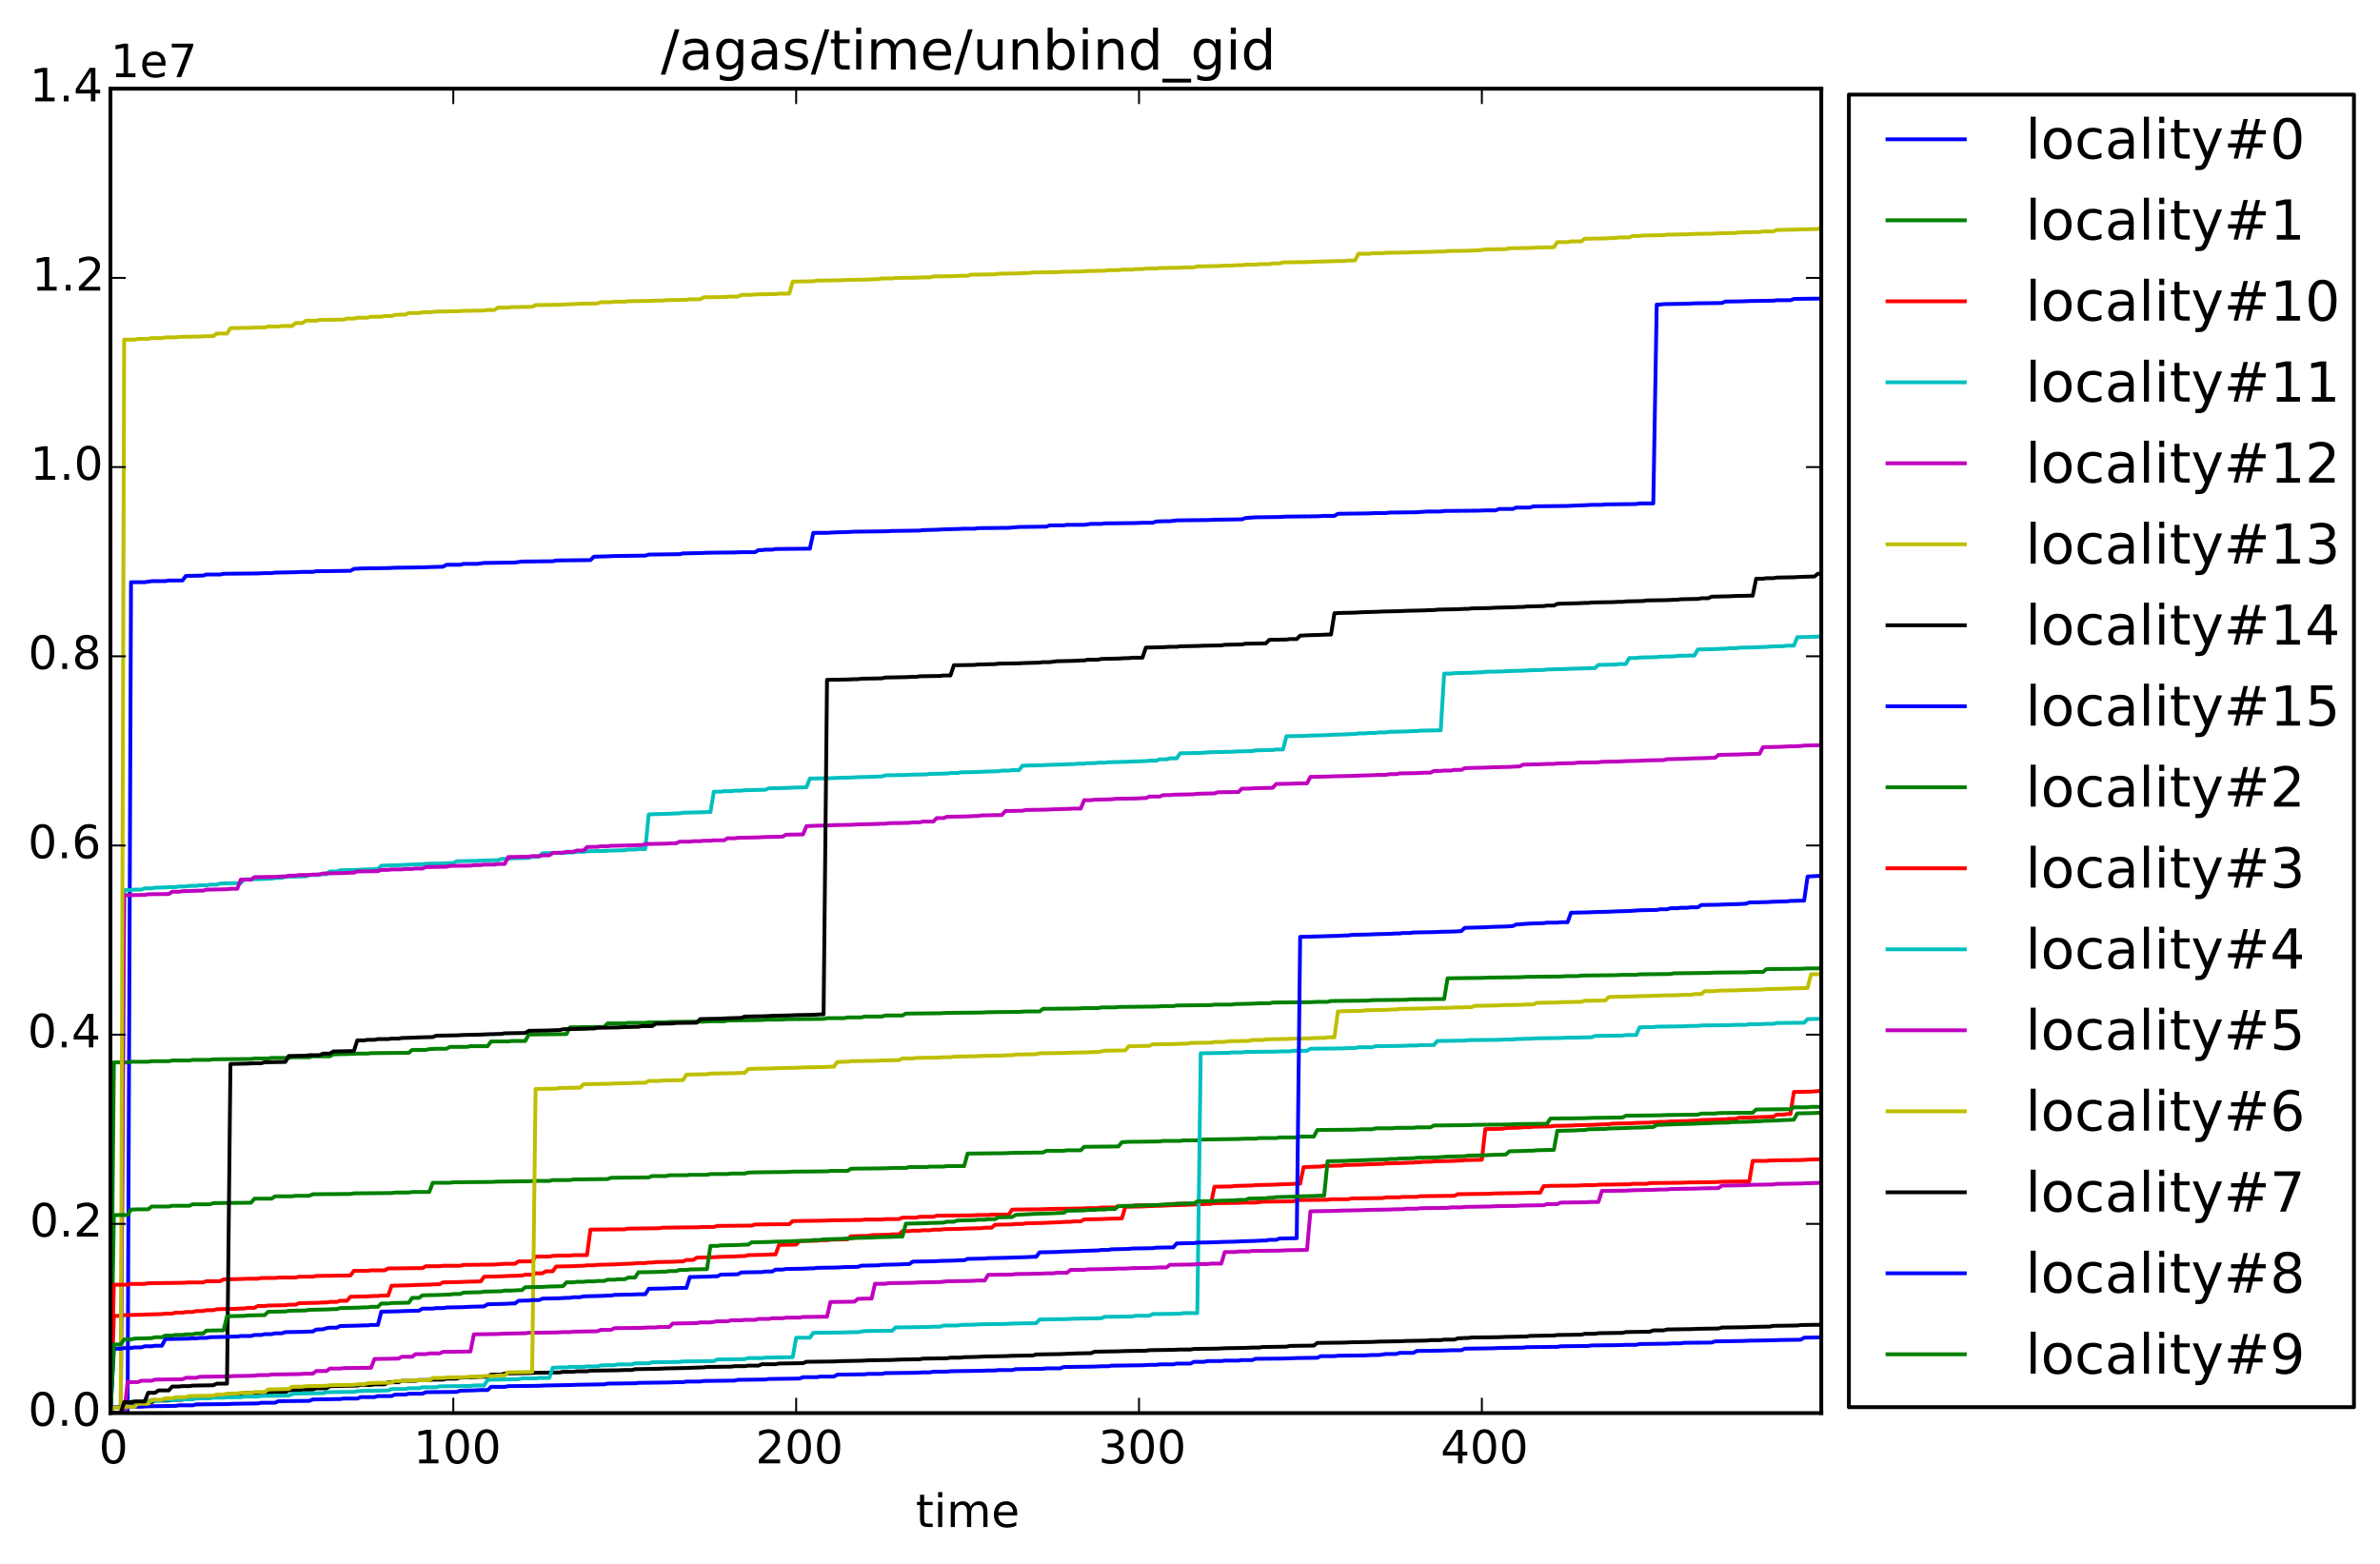 <?xml version="1.0" encoding="utf-8" standalone="no"?>
<!DOCTYPE svg PUBLIC "-//W3C//DTD SVG 1.1//EN"
  "http://www.w3.org/Graphics/SVG/1.1/DTD/svg11.dtd">
<!-- Created with matplotlib (http://matplotlib.org/) -->
<svg height="408pt" version="1.1" viewBox="0 0 621 408" width="621pt" xmlns="http://www.w3.org/2000/svg" xmlns:xlink="http://www.w3.org/1999/xlink">
 <defs>
  <style type="text/css">
*{stroke-linecap:butt;stroke-linejoin:round;}
  </style>
 </defs>
 <g id="figure_1">
  <g id="patch_1">
   <path d="
M0 408.169
L621.409 408.169
L621.409 0
L0 0
z
" style="fill:#ffffff;"/>
  </g>
  <g id="axes_1">
   <g id="patch_2">
    <path d="
M28.819 368.742
L475.219 368.742
L475.219 23.142
L28.819 23.142
z
" style="fill:#ffffff;"/>
   </g>
   <g id="line2d_1">
    <path clip-path="url(#p8c776b0f9c)" d="
M28.819 368.742
L33.292 368.742
L34.187 151.918
L37.765 151.918
L39.554 151.643
L43.133 151.643
L44.027 151.474
L47.606 151.474
L48.5 150.287
L52.973 150.196
L53.868 149.922
L57.446 149.922
L58.341 149.722
L67.287 149.64
L69.076 149.548
L70.865 149.548
L71.76 149.423
L77.127 149.318
L78.916 149.23
L81.6 149.23
L82.495 149.064
L91.441 148.954
L92.335 148.443
L94.124 148.338
L101.281 148.236
L103.07 148.143
L110.227 148.058
L112.016 147.979
L115.595 147.882
L116.489 147.375
L120.067 147.375
L120.962 147.134
L124.54 147.134
L126.33 146.899
L134.381 146.789
L136.17 146.534
L144.221 146.452
L145.116 146.25
L154.062 146.154
L154.956 145.273
L158.535 145.171
L160.324 145.093
L168.375 144.986
L169.27 144.715
L177.321 144.607
L178.216 144.406
L182.689 144.32
L184.478 144.238
L191.635 144.16
L193.424 144.092
L197.002 144.092
L197.897 143.551
L198.791 143.551
L199.686 143.436
L201.475 143.436
L202.37 143.262
L211.316 143.172
L212.21 139.046
L215.789 139.046
L217.578 138.935
L221.156 138.832
L222.945 138.739
L230.997 138.643
L232.786 138.552
L239.942 138.451
L240.837 138.328
L244.415 138.231
L246.205 138.131
L249.783 138.04
L251.572 137.963
L254.256 137.963
L255.15 137.821
L263.202 137.734
L265.886 137.512
L273.042 137.419
L273.937 137.083
L277.515 137.083
L278.41 136.951
L282.883 136.951
L284.672 136.702
L287.356 136.702
L288.25 136.577
L296.302 136.493
L298.091 136.412
L300.774 136.412
L301.669 136.084
L303.458 136.011
L305.247 136.011
L307.037 135.785
L315.088 135.701
L316.877 135.623
L324.034 135.52
L324.928 135.188
L327.612 134.989
L333.874 134.91
L335.663 134.805
L343.715 134.726
L345.504 134.623
L348.188 134.623
L349.082 134.069
L357.134 133.966
L358.923 133.877
L361.607 133.877
L362.501 133.753
L369.658 133.672
L372.342 133.479
L375.92 133.479
L376.815 133.335
L385.76 133.257
L387.55 133.182
L390.233 133.182
L391.128 132.813
L394.706 132.813
L395.601 132.443
L399.179 132.443
L400.074 132.127
L409.02 132.026
L410.809 131.936
L413.493 131.838
L415.282 131.739
L417.966 131.739
L418.86 131.619
L426.912 131.532
L427.806 131.365
L431.385 131.365
L432.279 79.482
L433.174 79.482
L434.068 79.356
L440.33 79.26
L442.12 79.154
L449.276 79.072
L450.171 78.689
L454.644 78.628
L456.433 78.551
L462.695 78.462
L463.59 78.349
L467.168 78.349
L468.063 77.998
L475.219 77.917
L475.219 77.917" style="fill:none;stroke:#0000ff;stroke-linecap:square;"/>
   </g>
   <g id="line2d_2">
    <path clip-path="url(#p8c776b0f9c)" d="
M28.819 368.742
L29.714 277.221
L33.292 277.221
L34.187 277.06
L38.66 277.06
L39.554 276.918
L44.027 276.918
L44.922 276.728
L49.395 276.728
L50.289 276.565
L54.763 276.565
L55.657 276.424
L65.498 276.342
L66.392 276.208
L69.971 276.208
L70.865 276.059
L75.338 276.059
L76.233 275.885
L80.706 275.885
L81.6 275.638
L86.073 275.638
L86.968 275.129
L91.441 275.027
L93.23 274.932
L95.914 274.932
L96.808 274.813
L106.649 274.73
L107.543 273.977
L111.122 273.977
L112.016 273.759
L113.805 273.666
L116.489 273.666
L117.384 273.183
L121.857 273.183
L122.751 272.997
L127.224 272.997
L128.119 271.764
L132.592 271.764
L133.486 271.643
L137.065 271.643
L137.959 269.949
L147.8 269.846
L148.694 268.074
L157.64 267.97
L158.535 267.047
L163.008 267.047
L163.902 266.915
L168.375 266.915
L169.27 266.783
L173.743 266.783
L174.637 266.666
L183.583 266.588
L185.372 266.5
L188.951 266.5
L189.845 266.289
L198.791 266.182
L199.686 266.069
L204.159 266.069
L205.053 265.956
L214.894 265.885
L215.789 265.682
L220.261 265.682
L221.156 265.493
L224.734 265.493
L225.629 265.267
L230.102 265.267
L230.997 264.984
L235.469 264.984
L236.364 264.493
L245.31 264.408
L247.099 264.306
L256.045 264.219
L257.834 264.131
L265.886 264.045
L267.675 263.939
L271.253 263.939
L272.148 263.248
L281.094 263.164
L282.883 263.064
L286.461 263.064
L287.356 262.876
L290.934 262.876
L291.829 262.759
L301.669 262.656
L303.458 262.545
L306.142 262.545
L307.037 262.368
L315.983 262.285
L316.877 262.144
L321.35 262.144
L322.245 262.005
L326.718 261.906
L328.507 261.807
L331.191 261.807
L332.085 261.609
L341.926 261.519
L343.715 261.432
L346.399 261.432
L347.293 261.205
L357.134 261.102
L358.028 260.981
L366.974 260.889
L367.869 260.773
L376.815 260.698
L377.709 255.279
L386.655 255.178
L388.444 255.099
L396.496 255.006
L398.285 254.905
L407.231 254.816
L409.02 254.705
L411.704 254.705
L412.598 254.572
L421.544 254.471
L423.333 254.376
L426.912 254.376
L427.806 254.249
L435.857 254.163
L436.752 253.981
L445.698 253.883
L447.487 253.792
L455.538 253.724
L457.328 253.632
L460.011 253.632
L460.906 252.889
L469.852 252.8
L471.641 252.7
L474.325 252.7
L475.219 252.576
L475.219 252.576" style="fill:none;stroke:#008000;stroke-linecap:square;"/>
   </g>
   <g id="line2d_3">
    <path clip-path="url(#p8c776b0f9c)" d="
M28.819 368.742
L29.714 343.376
L31.503 343.376
L32.398 343.168
L36.871 343.08
L38.66 342.998
L42.238 342.908
L43.133 342.781
L44.922 342.781
L45.817 342.527
L47.606 342.527
L48.5 342.363
L50.289 342.363
L51.184 342.108
L52.973 342.108
L53.868 341.891
L55.657 341.891
L56.552 341.635
L61.025 341.541
L62.814 341.46
L63.708 341.46
L64.603 341.286
L66.392 341.286
L67.287 340.794
L69.076 340.794
L69.971 340.68
L74.443 340.598
L75.338 340.46
L77.127 340.46
L78.022 340.068
L82.495 339.967
L84.284 339.88
L85.178 339.88
L86.073 339.734
L87.862 339.734
L88.757 339.42
L90.546 339.42
L91.441 338.385
L95.914 338.285
L97.703 338.192
L98.597 338.192
L99.492 338.072
L101.281 338.072
L102.176 335.5
L106.649 335.402
L108.438 335.32
L112.016 335.22
L113.805 335.126
L114.7 335.126
L115.595 334.621
L120.067 334.541
L121.857 334.465
L125.435 334.376
L126.33 333.157
L130.803 333.058
L132.592 332.959
L136.17 332.857
L137.065 332.617
L138.854 332.617
L139.748 332.268
L141.538 332.268
L142.432 331.739
L144.221 331.739
L145.116 330.495
L149.589 330.404
L151.378 330.307
L152.273 330.307
L153.167 330.168
L154.956 330.168
L155.851 330.05
L160.324 329.95
L162.113 329.842
L164.797 329.739
L166.586 329.594
L168.375 329.594
L169.27 329.46
L170.164 329.46
L171.059 329.34
L175.532 329.254
L177.321 329.162
L178.216 329.162
L179.11 328.778
L180.9 328.778
L181.794 328.175
L186.267 328.065
L188.056 327.966
L191.635 327.866
L193.424 327.77
L194.318 327.77
L195.213 327.527
L199.686 327.426
L201.475 327.332
L202.37 327.332
L203.264 324.864
L207.737 324.767
L208.632 323.838
L213.105 323.753
L213.999 323.629
L215.789 323.629
L216.683 323.484
L221.156 323.397
L222.051 322.59
L226.524 322.502
L227.418 322.303
L231.891 322.208
L232.786 322.091
L234.575 322.091
L235.469 321.269
L237.259 321.269
L238.153 321.143
L239.942 321.143
L240.837 321.027
L242.626 321.027
L243.521 320.879
L245.31 320.879
L246.205 320.746
L250.677 320.663
L252.467 320.58
L256.045 320.485
L256.94 320.363
L258.729 320.363
L259.623 319.594
L264.096 319.509
L264.991 319.387
L266.78 319.387
L267.675 319.223
L272.148 319.127
L273.937 319.037
L276.621 318.932
L278.41 318.833
L279.304 318.833
L280.199 318.717
L281.988 318.717
L282.883 318.193
L287.356 318.115
L289.145 318.035
L292.723 317.945
L293.618 314.915
L298.091 314.83
L299.88 314.719
L303.458 314.628
L305.247 314.522
L308.826 314.431
L310.615 314.34
L313.299 314.243
L315.088 314.149
L315.983 314.149
L316.877 309.67
L321.35 309.596
L322.245 309.465
L326.718 309.359
L327.612 309.246
L332.085 309.151
L333.874 309.065
L336.558 308.976
L338.347 308.881
L339.242 308.881
L340.136 304.569
L341.926 304.494
L344.609 304.405
L345.504 304.256
L349.977 304.156
L350.871 304.004
L355.344 303.908
L357.134 303.815
L360.712 303.72
L361.607 303.59
L366.079 303.485
L367.869 303.392
L368.763 303.392
L369.658 303.276
L370.552 303.276
L371.447 303.163
L373.236 303.163
L374.131 303.044
L378.604 302.953
L380.393 302.854
L381.288 302.854
L382.182 302.73
L386.655 302.635
L387.55 294.632
L392.023 294.547
L392.917 294.36
L396.496 294.257
L397.39 294.143
L399.179 294.143
L400.074 294.017
L404.547 293.93
L405.441 293.804
L409.914 293.713
L411.704 293.607
L415.282 293.532
L417.071 293.454
L419.755 293.362
L420.649 293.216
L425.122 293.135
L426.912 293.023
L430.49 292.934
L433.174 292.745
L434.963 292.745
L435.857 292.631
L440.33 292.531
L442.12 292.421
L443.014 292.421
L443.909 292.27
L447.487 292.176
L449.276 292.095
L450.171 292.095
L451.065 291.967
L452.855 291.967
L453.749 291.669
L457.328 291.582
L459.117 291.496
L462.695 291.401
L463.59 290.857
L465.379 290.857
L466.273 290.71
L467.168 290.71
L468.063 284.942
L472.536 284.867
L475.219 284.648
L475.219 284.648" style="fill:none;stroke:#ff0000;stroke-linecap:square;"/>
   </g>
   <g id="line2d_4">
    <path clip-path="url(#p8c776b0f9c)" d="
M28.819 368.742
L31.503 368.742
L32.398 232.261
L34.187 232.261
L35.081 232.143
L36.871 232.143
L37.765 231.812
L39.554 231.812
L40.449 231.64
L43.133 231.558
L44.922 231.482
L45.817 231.482
L46.711 231.329
L48.5 231.329
L49.395 231.171
L51.184 231.171
L52.079 231.018
L53.868 231.018
L54.763 230.85
L56.552 230.85
L57.446 230.544
L62.814 230.438
L63.708 229.487
L68.181 229.383
L69.971 229.29
L70.865 229.29
L71.76 229.088
L73.549 229.088
L74.443 228.774
L79.811 228.687
L80.706 228.333
L82.495 228.333
L83.389 228.134
L85.178 228.134
L86.073 227.398
L87.862 227.398
L88.757 227.08
L93.23 226.993
L95.019 226.887
L98.597 226.791
L99.492 225.917
L101.281 225.832
L104.859 225.733
L106.649 225.622
L110.227 225.521
L111.122 225.398
L115.595 225.309
L117.384 225.22
L118.278 225.22
L119.173 224.737
L124.54 224.64
L126.33 224.534
L129.908 224.46
L130.803 224.144
L132.592 224.144
L133.486 223.965
L137.959 223.875
L138.854 223.575
L140.643 223.575
L141.538 222.652
L146.905 222.55
L148.694 222.452
L149.589 222.452
L150.484 222.27
L152.273 222.27
L153.167 222.141
L157.64 222.053
L159.429 221.958
L163.008 221.864
L163.902 221.691
L165.692 221.691
L166.586 221.546
L168.375 221.546
L169.27 212.521
L171.059 212.446
L174.637 212.347
L176.427 212.249
L177.321 212.249
L178.216 212.064
L182.689 211.977
L184.478 211.896
L185.372 211.896
L186.267 206.588
L188.056 206.588
L188.951 206.462
L190.74 206.462
L191.635 206.318
L193.424 206.318
L194.318 206.199
L199.686 206.093
L200.58 205.714
L205.053 205.619
L206.843 205.53
L210.421 205.448
L211.316 203.155
L216.683 203.072
L218.472 202.981
L222.051 202.896
L223.84 202.798
L227.418 202.71
L229.207 202.625
L230.102 202.625
L230.997 202.324
L236.364 202.23
L238.153 202.143
L241.732 202.069
L242.626 201.95
L247.099 201.854
L247.994 201.718
L249.783 201.718
L250.677 201.539
L255.15 201.451
L256.94 201.349
L260.518 201.257
L261.413 201.086
L263.202 201.086
L264.096 200.966
L265.886 200.966
L266.78 199.821
L268.569 199.754
L272.148 199.676
L273.937 199.575
L277.515 199.489
L279.304 199.397
L280.199 199.397
L281.094 199.285
L282.883 199.285
L283.777 199.146
L285.566 199.146
L286.461 199.025
L288.25 199.025
L289.145 198.909
L293.618 198.801
L295.407 198.713
L298.985 198.608
L299.88 198.495
L301.669 198.495
L302.564 198.145
L304.353 198.145
L305.247 197.885
L307.037 197.885
L307.931 196.572
L313.299 196.466
L315.983 196.282
L321.35 196.171
L323.139 196.078
L326.718 195.988
L327.612 195.802
L332.085 195.71
L332.98 195.569
L334.769 195.569
L335.663 192.128
L340.136 192.037
L341.926 191.936
L345.504 191.853
L347.293 191.744
L350.871 191.64
L352.661 191.546
L353.555 191.546
L354.45 191.377
L356.239 191.377
L357.134 191.256
L358.923 191.256
L359.817 191.122
L361.607 191.122
L362.501 190.96
L366.974 190.878
L368.763 190.776
L369.658 190.776
L370.552 190.657
L375.92 190.563
L376.815 175.777
L378.604 175.777
L379.498 175.649
L383.971 175.54
L385.76 175.445
L386.655 175.445
L387.55 175.299
L392.023 175.217
L393.812 175.106
L397.39 175.014
L399.179 174.903
L402.758 174.827
L403.652 174.694
L408.125 174.585
L409.914 174.5
L413.493 174.415
L415.282 174.334
L416.176 174.334
L417.071 173.5
L421.544 173.415
L422.439 173.279
L424.228 173.279
L425.122 171.707
L426.912 171.707
L427.806 171.578
L432.279 171.477
L433.174 171.359
L436.752 171.287
L437.647 171.139
L442.12 171.051
L443.014 169.478
L447.487 169.379
L449.276 169.285
L450.171 169.285
L451.065 169.164
L452.855 169.164
L453.749 169.024
L458.222 168.922
L460.011 168.823
L460.906 168.823
L461.801 168.707
L465.379 168.613
L466.273 168.482
L468.063 168.482
L468.957 166.27
L473.43 166.166
L475.219 166.081
L475.219 166.081" style="fill:none;stroke:#00bfbf;stroke-linecap:square;"/>
   </g>
   <g id="line2d_5">
    <path clip-path="url(#p8c776b0f9c)" d="
M28.819 368.742
L31.503 368.742
L32.398 233.62
L37.765 233.519
L38.66 233.355
L44.027 233.289
L44.922 232.706
L46.711 232.706
L47.606 232.554
L50.289 232.471
L52.079 232.41
L52.973 232.41
L53.868 232.153
L59.235 232.046
L60.13 231.923
L61.919 231.923
L62.814 229.54
L65.498 229.54
L66.392 228.885
L71.76 228.813
L73.549 228.708
L74.443 228.708
L75.338 228.504
L77.127 228.504
L78.022 228.338
L80.706 228.338
L81.6 228.216
L83.389 228.216
L84.284 227.93
L89.651 227.825
L91.441 227.719
L92.335 227.719
L93.23 227.407
L98.597 227.329
L99.492 226.994
L101.281 226.994
L102.176 226.876
L104.859 226.876
L105.754 226.752
L107.543 226.752
L108.438 226.638
L110.227 226.638
L111.122 226.261
L116.489 226.17
L117.384 225.953
L122.751 225.888
L123.646 225.739
L125.435 225.739
L126.33 225.611
L129.013 225.611
L129.908 225.451
L131.697 225.451
L132.592 223.65
L137.959 223.544
L138.854 223.393
L140.643 223.393
L141.538 223.202
L143.327 223.202
L144.221 222.567
L146.011 222.51
L146.905 222.51
L147.8 222.275
L149.589 222.275
L150.484 221.937
L152.273 221.937
L153.167 221.041
L154.956 220.975
L155.851 220.975
L156.746 220.844
L158.535 220.844
L159.429 220.712
L164.797 220.604
L166.586 220.522
L167.481 220.522
L168.375 220.245
L173.743 220.147
L175.532 220.057
L176.427 220.057
L177.321 219.632
L180.005 219.632
L180.9 219.507
L182.689 219.507
L183.583 219.39
L185.372 219.39
L186.267 219.27
L188.951 219.27
L189.845 218.74
L191.635 218.74
L192.529 218.622
L197.897 218.514
L199.686 218.411
L204.159 218.337
L205.053 217.817
L209.526 217.736
L210.421 215.578
L212.21 215.498
L215.789 215.396
L217.578 215.315
L222.051 215.226
L223.84 215.123
L228.313 215.023
L230.102 214.949
L230.997 214.949
L231.891 214.809
L237.259 214.717
L238.153 214.585
L239.942 214.585
L240.837 214.391
L243.521 214.391
L244.415 213.478
L246.205 213.478
L247.099 213.134
L252.467 213.038
L254.256 212.934
L255.15 212.934
L256.045 212.776
L261.413 212.683
L262.307 211.646
L266.78 211.559
L267.675 211.357
L273.042 211.277
L274.831 211.184
L278.41 211.086
L280.199 210.993
L281.988 210.993
L282.883 208.801
L284.672 208.801
L285.566 208.683
L290.039 208.575
L290.934 208.452
L296.302 208.361
L298.091 208.262
L298.985 208.262
L299.88 207.859
L302.564 207.859
L303.458 207.491
L305.247 207.491
L306.142 207.376
L311.51 207.265
L312.404 207.133
L316.877 207.033
L317.772 206.741
L323.139 206.669
L324.034 205.789
L325.823 205.789
L327.612 205.677
L332.085 205.576
L332.98 204.578
L337.453 204.492
L339.242 204.42
L341.031 204.42
L341.926 202.721
L346.399 202.632
L348.188 202.565
L352.661 202.48
L354.45 202.393
L358.028 202.297
L359.817 202.196
L361.607 202.196
L362.501 202.011
L364.29 202.011
L365.185 201.822
L369.658 201.738
L371.447 201.637
L373.236 201.637
L374.131 201.18
L375.92 201.18
L376.815 201.067
L378.604 201.067
L379.498 200.897
L381.288 200.897
L382.182 200.459
L383.971 200.385
L387.55 200.311
L389.339 200.222
L393.812 200.121
L395.601 200.012
L396.496 200.012
L397.39 199.53
L401.863 199.424
L403.652 199.339
L405.441 199.339
L406.336 199.218
L410.809 199.131
L411.704 199
L417.071 198.926
L417.966 198.785
L422.439 198.707
L424.228 198.613
L427.806 198.524
L429.595 198.429
L434.068 198.338
L434.963 198.11
L439.436 198.009
L441.225 197.914
L444.803 197.827
L446.593 197.747
L447.487 197.747
L448.382 197.01
L450.171 196.952
L453.749 196.873
L455.538 196.803
L459.117 196.697
L460.011 194.975
L464.484 194.885
L466.273 194.789
L469.852 194.679
L470.746 194.556
L475.219 194.464
L475.219 194.464" style="fill:none;stroke:#bf00bf;stroke-linecap:square;"/>
   </g>
   <g id="line2d_6">
    <path clip-path="url(#p8c776b0f9c)" d="
M28.819 368.742
L31.503 368.742
L32.398 88.63
L35.081 88.63
L35.976 88.436
L38.66 88.436
L39.554 88.223
L42.238 88.223
L43.133 88.033
L45.817 88.033
L46.711 87.907
L52.079 87.826
L53.868 87.717
L55.657 87.717
L56.552 87.036
L59.235 87.036
L60.13 85.629
L65.498 85.532
L67.287 85.451
L69.076 85.451
L69.971 85.214
L72.654 85.214
L73.549 85.061
L76.233 85.061
L77.127 84.298
L78.916 84.298
L79.811 83.681
L82.495 83.681
L83.389 83.476
L89.651 83.395
L90.546 83.135
L92.335 83.135
L93.23 82.901
L95.914 82.901
L96.808 82.652
L99.492 82.652
L100.387 82.471
L102.176 82.471
L103.07 82.168
L104.859 82.091
L105.754 82.091
L106.649 81.679
L109.332 81.679
L110.227 81.494
L112.016 81.494
L113.805 81.301
L119.173 81.21
L120.962 81.124
L126.33 81.02
L127.224 80.889
L129.013 80.889
L129.908 80.272
L132.592 80.272
L133.486 80.144
L138.854 80.064
L139.748 79.61
L146.011 79.522
L147.8 79.423
L149.589 79.346
L151.378 79.262
L155.851 79.188
L156.746 78.855
L159.429 78.855
L160.324 78.724
L163.008 78.724
L163.902 78.598
L169.27 78.522
L171.059 78.443
L172.848 78.443
L173.743 78.324
L179.11 78.233
L180.005 78.092
L182.689 78.092
L183.583 77.586
L188.951 77.505
L190.74 77.394
L192.529 77.394
L193.424 76.947
L196.108 76.947
L197.002 76.823
L202.37 76.737
L203.264 76.616
L205.948 76.616
L206.843 73.488
L212.21 73.392
L213.105 73.229
L219.367 73.133
L221.156 73.041
L226.524 72.948
L228.313 72.839
L229.207 72.839
L230.102 72.654
L232.786 72.654
L233.68 72.535
L239.048 72.456
L240.837 72.377
L242.626 72.377
L243.521 72.14
L248.888 72.059
L250.677 71.963
L252.467 71.963
L253.361 71.676
L259.623 71.578
L260.518 71.43
L265.886 71.331
L267.675 71.237
L268.569 71.237
L269.464 71.101
L275.726 71.02
L277.515 70.926
L281.988 70.844
L283.777 70.733
L288.25 70.639
L289.145 70.499
L291.829 70.499
L292.723 70.356
L295.407 70.356
L296.302 70.222
L298.091 70.222
L298.985 70.062
L301.669 70.062
L302.564 69.943
L307.931 69.859
L309.72 69.766
L311.51 69.766
L312.404 69.516
L317.772 69.43
L319.561 69.319
L321.35 69.319
L322.245 69.2
L324.034 69.2
L324.928 69.065
L327.612 69.065
L328.507 68.921
L331.191 68.921
L332.085 68.744
L333.874 68.744
L334.769 68.462
L341.031 68.378
L342.82 68.287
L347.293 68.188
L349.082 68.102
L350.871 68.102
L351.766 67.976
L353.555 67.976
L354.45 66.218
L357.134 66.218
L358.028 66.09
L360.712 66.09
L361.607 65.966
L366.974 65.897
L368.763 65.811
L373.236 65.732
L375.025 65.643
L376.815 65.643
L377.709 65.512
L383.077 65.428
L384.866 65.342
L385.76 65.342
L387.55 65.095
L392.917 65.011
L393.812 64.799
L399.179 64.693
L400.968 64.606
L405.441 64.513
L406.336 63.177
L409.02 63.177
L409.914 62.984
L412.598 62.984
L413.493 62.301
L418.86 62.212
L420.649 62.108
L421.544 62.108
L422.439 61.95
L425.122 61.95
L426.017 61.563
L427.806 61.563
L428.701 61.449
L434.068 61.36
L434.963 61.224
L440.33 61.15
L442.12 61.039
L446.593 60.97
L448.382 60.884
L452.855 60.79
L453.749 60.654
L459.117 60.545
L460.011 60.39
L462.695 60.39
L463.59 60.01
L468.063 59.923
L469.852 59.847
L474.325 59.77
L475.219 59.161
L475.219 59.161" style="fill:none;stroke:#bfbf00;stroke-linecap:square;"/>
   </g>
   <g id="line2d_7">
    <path clip-path="url(#p8c776b0f9c)" d="
M28.819 368.742
L32.398 368.742
L33.292 366.081
L35.976 366.081
L36.871 365.918
L39.554 365.918
L40.449 365.466
L44.027 365.466
L44.922 365.255
L47.606 365.255
L48.5 364.908
L51.184 364.908
L52.079 364.736
L54.763 364.736
L55.657 364.336
L57.446 364.272
L59.235 364.272
L60.13 363.919
L62.814 363.919
L63.708 363.503
L70.865 363.416
L71.76 363.286
L74.443 363.286
L75.338 362.782
L78.022 362.782
L78.916 362.612
L81.6 362.612
L82.495 362.279
L85.178 362.279
L86.073 361.731
L87.862 361.674
L93.23 361.574
L94.124 361.386
L96.808 361.386
L97.703 361.255
L100.387 361.255
L101.281 360.692
L103.965 360.692
L104.859 360.325
L108.438 360.325
L109.332 360.125
L112.016 360.125
L112.911 360.003
L115.595 360.003
L116.489 359.756
L119.173 359.756
L120.067 359.482
L123.646 359.377
L125.435 359.273
L127.224 359.273
L128.119 358.694
L130.803 358.694
L131.697 358.405
L137.959 358.318
L139.748 358.232
L146.011 358.141
L146.905 357.975
L149.589 357.975
L150.484 357.84
L153.167 357.84
L154.062 357.662
L161.219 357.574
L163.008 357.498
L164.797 357.498
L165.692 357.283
L171.954 357.172
L173.743 357.083
L179.11 356.976
L180.9 356.897
L183.583 356.814
L184.478 356.701
L190.74 356.621
L191.635 356.493
L194.318 356.493
L195.213 356.351
L197.897 356.351
L198.791 355.985
L202.37 355.985
L203.264 355.805
L209.526 355.715
L210.421 355.352
L217.578 355.271
L219.367 355.18
L224.734 355.08
L226.524 354.972
L232.786 354.879
L234.575 354.783
L239.942 354.691
L240.837 354.524
L247.099 354.437
L247.994 354.279
L250.677 354.279
L251.572 354.148
L255.15 354.07
L256.94 353.968
L262.307 353.881
L264.096 353.789
L269.464 353.709
L270.358 353.436
L276.621 353.348
L278.41 353.264
L281.094 353.161
L283.777 353.116
L284.672 353.116
L285.566 352.727
L291.829 352.62
L293.618 352.547
L298.985 352.471
L299.88 352.322
L306.142 352.237
L307.931 352.156
L310.615 352.156
L311.51 352.003
L317.772 351.917
L319.561 351.819
L324.928 351.726
L326.718 351.645
L328.507 351.645
L329.401 351.499
L335.663 351.409
L336.558 351.21
L342.82 351.126
L343.715 350.432
L350.871 350.347
L352.661 350.258
L358.028 350.179
L359.817 350.083
L365.185 350.002
L366.974 349.919
L372.342 349.818
L373.236 349.704
L375.92 349.704
L376.815 349.568
L379.498 349.568
L380.393 349.246
L382.182 349.142
L383.077 349.142
L383.971 349.016
L391.128 348.941
L392.917 348.851
L398.285 348.76
L399.179 348.599
L405.441 348.494
L406.336 348.361
L412.598 348.275
L413.493 348.048
L416.176 348.048
L417.071 347.891
L423.333 347.806
L424.228 347.598
L430.49 347.499
L431.385 347.158
L434.068 347.158
L434.963 346.912
L441.225 346.831
L443.014 346.747
L448.382 346.67
L449.276 346.415
L455.538 346.335
L457.328 346.25
L461.801 346.167
L462.695 345.975
L468.957 345.887
L469.852 345.756
L475.219 345.687
L475.219 345.687" style="fill:none;stroke:#000000;stroke-linecap:square;"/>
   </g>
   <g id="line2d_8">
    <path clip-path="url(#p8c776b0f9c)" d="
M28.819 368.742
L29.714 367.189
L32.398 367.189
L33.292 367.075
L36.871 367.075
L38.66 366.964
L45.817 366.863
L46.711 366.713
L50.289 366.713
L51.184 366.474
L59.235 366.393
L61.025 366.308
L67.287 366.223
L68.181 366.04
L71.76 366.04
L72.654 365.631
L80.706 365.553
L81.6 365.18
L88.757 365.073
L89.651 364.953
L93.23 364.953
L94.124 364.568
L97.703 364.568
L98.597 364.301
L102.176 364.301
L103.07 363.911
L105.754 363.911
L106.649 363.687
L110.227 363.687
L111.122 363.285
L119.173 363.208
L120.067 362.903
L123.646 362.81
L125.435 362.723
L127.224 362.723
L128.119 361.895
L131.697 361.895
L132.592 361.713
L140.643 361.623
L142.432 361.53
L148.694 361.426
L150.484 361.349
L157.64 361.239
L158.535 361.049
L165.692 360.966
L166.586 360.851
L174.637 360.754
L176.427 360.673
L178.216 360.673
L179.11 360.512
L182.689 360.512
L183.583 360.359
L191.635 360.264
L192.529 360.064
L199.686 359.981
L200.58 359.837
L208.632 359.733
L209.526 359.371
L213.105 359.371
L213.999 359.222
L217.578 359.222
L218.472 358.71
L225.629 358.623
L226.524 358.509
L230.102 358.509
L230.997 358.305
L239.048 358.222
L240.837 358.117
L242.626 358.117
L243.521 357.935
L247.099 357.935
L247.994 357.814
L256.045 357.708
L257.834 357.626
L259.623 357.626
L260.518 357.512
L264.096 357.512
L264.991 357.279
L272.148 357.184
L273.042 357.065
L276.621 357.065
L277.515 356.719
L285.566 356.613
L287.356 356.522
L289.145 356.522
L290.039 356.366
L298.091 356.265
L299.88 356.159
L301.669 356.159
L302.564 356.025
L306.142 356.025
L307.037 355.828
L310.615 355.828
L311.51 355.368
L314.193 355.368
L315.088 355.165
L318.666 355.165
L319.561 355.042
L323.139 355.042
L324.034 354.91
L326.718 354.91
L327.612 354.573
L334.769 354.512
L338.347 354.379
L343.715 354.301
L344.609 353.891
L348.188 353.891
L349.082 353.774
L356.239 353.69
L358.028 353.59
L359.817 353.59
L361.607 353.324
L364.29 353.324
L365.185 353.03
L368.763 353.03
L369.658 352.528
L376.815 352.427
L378.604 352.34
L381.288 352.34
L382.182 351.934
L389.339 351.838
L391.128 351.757
L397.39 351.664
L398.285 351.538
L406.336 351.459
L407.231 351.305
L414.387 351.226
L415.282 351.085
L422.439 351.008
L424.228 350.929
L426.912 350.929
L427.806 350.721
L434.963 350.633
L436.752 350.54
L438.541 350.54
L439.436 350.403
L446.593 350.337
L447.487 350.03
L454.644 349.927
L456.433 349.842
L462.695 349.743
L464.484 349.67
L469.852 349.599
L470.746 349.06
L475.219 348.977
L475.219 348.977" style="fill:none;stroke:#0000ff;stroke-linecap:square;"/>
   </g>
   <g id="line2d_9">
    <path clip-path="url(#p8c776b0f9c)" d="
M28.819 368.742
L29.714 317.067
L33.292 317.067
L34.187 315.637
L35.976 315.572
L38.66 315.572
L39.554 314.842
L44.027 314.842
L44.922 314.639
L49.395 314.639
L50.289 314.26
L54.763 314.26
L55.657 313.944
L65.498 313.845
L66.392 312.789
L70.865 312.789
L71.76 312.17
L76.233 312.17
L77.127 312.037
L80.706 312.037
L81.6 311.634
L91.441 311.557
L92.335 311.401
L102.176 311.318
L103.07 311.187
L106.649 311.187
L107.543 311.048
L112.016 311.048
L112.911 308.644
L117.384 308.644
L118.278 308.515
L128.119 308.426
L129.908 308.344
L137.959 308.242
L139.748 308.16
L143.327 308.16
L144.221 307.94
L148.694 307.94
L149.589 307.774
L158.535 307.673
L159.429 307.339
L169.27 307.236
L170.164 306.887
L173.743 306.887
L174.637 306.68
L179.11 306.68
L180.005 306.56
L184.478 306.56
L185.372 306.361
L189.845 306.361
L190.74 306.227
L194.318 306.227
L195.213 305.983
L197.002 305.921
L205.053 305.826
L206.843 305.742
L215.789 305.662
L216.683 305.54
L221.156 305.54
L222.051 304.969
L230.997 304.87
L232.786 304.774
L236.364 304.774
L237.259 304.532
L241.732 304.532
L242.626 304.417
L246.205 304.417
L247.099 304.292
L251.572 304.292
L252.467 301.022
L262.307 300.928
L264.096 300.829
L272.148 300.739
L273.042 300.3
L277.515 300.3
L278.41 300.161
L281.988 300.161
L282.883 299.257
L291.829 299.161
L292.723 298.062
L294.512 297.954
L302.564 297.859
L303.458 297.714
L307.931 297.714
L308.826 297.575
L312.404 297.575
L313.299 297.39
L315.088 297.328
L323.139 297.222
L324.928 297.129
L327.612 297.129
L328.507 296.976
L332.98 296.976
L333.874 296.806
L338.347 296.806
L339.242 296.581
L342.82 296.581
L343.715 294.869
L353.555 294.775
L355.344 294.679
L358.028 294.679
L358.923 294.426
L363.396 294.426
L364.29 294.298
L368.763 294.298
L369.658 294.182
L373.236 294.182
L374.131 293.689
L383.077 293.607
L384.866 293.519
L393.812 293.437
L395.601 293.332
L403.652 293.239
L404.547 291.88
L413.493 291.791
L415.282 291.703
L423.333 291.605
L424.228 291.144
L433.174 291.038
L434.963 290.957
L443.014 290.858
L443.909 290.576
L447.487 290.576
L448.382 290.446
L457.328 290.363
L458.222 289.522
L467.168 289.442
L468.063 288.947
L471.641 288.947
L472.536 288.832
L475.219 288.832
L475.219 288.832" style="fill:none;stroke:#008000;stroke-linecap:square;"/>
   </g>
   <g id="line2d_10">
    <path clip-path="url(#p8c776b0f9c)" d="
M28.819 368.742
L29.714 335.245
L33.292 335.245
L34.187 335.032
L37.765 335.032
L38.66 334.857
L47.606 334.749
L49.395 334.642
L52.973 334.642
L53.868 334.324
L57.446 334.324
L58.341 333.849
L62.814 333.755
L64.603 333.674
L67.287 333.674
L68.181 333.49
L71.76 333.49
L72.654 333.374
L77.127 333.374
L78.022 333.15
L81.6 333.15
L82.495 332.947
L91.441 332.837
L92.335 331.614
L95.914 331.614
L96.808 331.491
L100.387 331.491
L101.281 330.998
L110.227 330.906
L111.122 330.415
L114.7 330.415
L115.595 330.3
L120.067 330.3
L120.962 330.078
L129.013 329.982
L131.697 329.783
L134.381 329.783
L135.275 329.156
L138.854 329.156
L139.748 327.907
L143.327 327.907
L144.221 327.719
L146.011 327.65
L148.694 327.65
L149.589 327.518
L153.167 327.518
L154.062 320.857
L163.008 320.791
L163.902 320.601
L171.954 320.511
L172.848 320.358
L181.794 320.26
L183.583 320.168
L186.267 320.168
L187.162 319.896
L196.108 319.814
L197.002 319.525
L205.948 319.442
L206.843 318.629
L214.894 318.531
L216.683 318.442
L224.734 318.357
L225.629 318.244
L230.102 318.244
L230.997 318.114
L234.575 318.114
L235.469 317.741
L239.048 317.741
L239.942 317.515
L243.521 317.515
L244.415 317.23
L253.361 317.158
L255.15 317.062
L257.834 317.062
L258.729 316.943
L263.202 316.943
L264.096 315.638
L272.148 315.553
L273.937 315.459
L281.988 315.355
L283.777 315.263
L286.461 315.263
L287.356 315.095
L290.934 315.095
L291.829 314.707
L295.407 314.707
L296.302 314.534
L304.353 314.449
L305.247 314.224
L307.037 314.14
L314.193 314.05
L315.983 313.969
L323.139 313.888
L324.928 313.809
L327.612 313.809
L329.401 313.578
L337.453 313.487
L338.347 313.156
L346.399 313.067
L347.293 312.937
L351.766 312.937
L352.661 312.726
L360.712 312.637
L361.607 312.437
L365.185 312.437
L366.079 312.316
L369.658 312.316
L370.552 312.146
L379.498 312.042
L380.393 311.613
L388.444 311.516
L390.233 311.414
L397.39 311.313
L399.179 311.225
L401.863 311.225
L402.758 309.519
L404.547 309.444
L411.704 309.366
L413.493 309.267
L416.176 309.267
L417.071 309.146
L425.122 309.035
L426.017 308.911
L429.595 308.911
L430.49 308.721
L438.541 308.634
L440.33 308.561
L447.487 308.47
L449.276 308.367
L456.433 308.27
L457.328 302.927
L460.906 302.927
L461.801 302.815
L469.852 302.714
L471.641 302.606
L475.219 302.499
L475.219 302.499" style="fill:none;stroke:#ff0000;stroke-linecap:square;"/>
   </g>
   <g id="line2d_11">
    <path clip-path="url(#p8c776b0f9c)" d="
M28.819 368.742
L32.398 368.742
L33.292 365.829
L36.871 365.829
L37.765 365.532
L41.344 365.532
L42.238 365.314
L45.817 365.314
L46.711 365.162
L50.289 365.162
L51.184 364.839
L54.763 364.839
L55.657 364.718
L58.341 364.718
L59.235 364.605
L62.814 364.605
L63.708 364.425
L67.287 364.425
L68.181 364.252
L75.338 364.164
L76.233 363.781
L77.127 363.644
L84.284 363.537
L85.178 363.29
L92.335 363.204
L93.23 363.014
L95.019 362.943
L101.281 362.844
L102.176 362.445
L105.754 362.445
L106.649 362.258
L109.332 362.258
L110.227 361.998
L113.805 361.998
L114.7 361.766
L122.751 361.663
L123.646 361.527
L126.33 361.527
L127.224 360.06
L129.013 360.001
L135.275 359.903
L136.17 359.688
L139.748 359.688
L140.643 359.558
L143.327 359.558
L144.221 356.914
L146.011 356.829
L147.8 356.829
L148.694 356.697
L152.273 356.697
L153.167 356.551
L155.851 356.551
L156.746 356.31
L158.535 356.249
L160.324 356.249
L161.219 356.039
L164.797 356.039
L165.692 355.752
L169.27 355.752
L170.164 355.489
L177.321 355.395
L178.216 355.265
L186.267 355.175
L187.162 354.751
L194.318 354.67
L195.213 354.393
L198.791 354.393
L199.686 354.259
L206.843 354.155
L207.737 349.072
L211.316 349.072
L212.21 347.79
L220.261 347.701
L222.051 347.623
L223.84 347.623
L225.629 347.332
L232.786 347.253
L233.68 346.39
L241.732 346.284
L243.521 346.195
L245.31 346.195
L246.205 345.887
L249.783 345.887
L250.677 345.743
L254.256 345.666
L256.045 345.56
L262.307 345.485
L264.096 345.377
L270.358 345.272
L271.253 344.319
L278.41 344.211
L280.199 344.108
L287.356 344.003
L288.25 343.613
L295.407 343.548
L296.302 343.335
L299.88 343.335
L300.774 342.903
L307.931 342.816
L308.826 342.647
L312.404 342.647
L313.299 274.835
L320.455 274.742
L321.35 274.627
L324.034 274.627
L324.928 274.502
L332.98 274.419
L334.769 274.349
L336.558 274.349
L337.453 274.19
L341.031 274.19
L341.926 273.666
L349.977 273.584
L351.766 273.506
L353.555 273.506
L354.45 273.28
L358.028 273.28
L358.923 273
L366.079 272.917
L367.869 272.829
L369.658 272.829
L370.552 272.71
L374.131 272.71
L375.025 271.643
L382.182 271.54
L383.077 271.417
L391.128 271.34
L392.917 271.252
L394.706 271.252
L395.601 271.137
L399.179 271.037
L400.968 270.945
L407.231 270.857
L409.02 270.782
L415.282 270.676
L416.176 270.311
L423.333 270.237
L424.228 270.089
L426.912 270.089
L427.806 268.094
L429.595 268.02
L431.385 268.02
L432.279 267.904
L439.436 267.805
L441.225 267.704
L443.014 267.704
L443.909 267.587
L451.065 267.518
L452.855 267.435
L455.538 267.435
L456.433 267.273
L459.117 267.273
L460.906 267.162
L462.695 267.162
L463.59 266.951
L470.746 266.881
L471.641 265.949
L475.219 265.841
L475.219 265.841" style="fill:none;stroke:#00bfbf;stroke-linecap:square;"/>
   </g>
   <g id="line2d_12">
    <path clip-path="url(#p8c776b0f9c)" d="
M28.819 368.742
L32.398 368.742
L33.292 360.66
L35.976 360.66
L36.871 360.294
L39.554 360.294
L40.449 360
L47.606 359.92
L48.5 359.528
L51.184 359.528
L52.079 359.272
L59.235 359.181
L61.025 359.082
L66.392 358.981
L67.287 358.833
L69.971 358.833
L70.865 358.668
L78.022 358.566
L79.811 358.455
L81.6 358.455
L82.495 357.772
L85.178 357.772
L86.073 357.12
L88.757 357.12
L89.651 357.001
L96.808 356.917
L97.703 354.625
L103.965 354.522
L104.859 354.033
L107.543 354.033
L108.438 353.363
L111.122 353.363
L112.016 353.166
L114.7 353.166
L115.595 352.768
L122.751 352.678
L123.646 348.193
L129.908 348.103
L131.697 348
L137.065 347.907
L137.959 347.782
L145.116 347.703
L146.905 347.611
L148.694 347.611
L149.589 347.491
L155.851 347.394
L156.746 347.02
L159.429 347.02
L160.324 346.584
L167.481 346.496
L169.27 346.4
L171.059 346.4
L171.954 346.267
L174.637 346.267
L175.532 345.37
L181.794 345.262
L182.689 345.083
L185.372 345.083
L187.162 344.791
L189.845 344.791
L190.74 344.527
L193.424 344.527
L194.318 344.406
L197.002 344.406
L197.897 344.167
L200.58 344.167
L201.475 343.995
L204.159 343.995
L205.053 343.837
L208.632 343.837
L209.526 343.659
L215.789 343.585
L216.683 339.752
L222.945 339.662
L223.84 338.931
L225.629 338.872
L227.418 338.872
L228.313 334.998
L230.997 334.998
L231.891 334.831
L238.153 334.741
L239.942 334.645
L245.31 334.542
L247.099 334.347
L253.361 334.255
L255.15 334.145
L256.94 334.145
L257.834 332.669
L264.096 332.586
L264.991 332.461
L271.253 332.363
L273.042 332.276
L274.831 332.276
L275.726 332.12
L278.41 332.12
L279.304 331.373
L282.883 331.373
L283.777 331.236
L290.039 331.13
L291.829 331.036
L293.618 331.036
L295.407 330.924
L300.774 330.83
L302.564 330.728
L304.353 330.728
L305.247 330.05
L311.51 329.961
L312.404 329.848
L315.088 329.848
L315.983 329.736
L318.666 329.736
L319.561 326.708
L322.245 326.708
L323.139 326.564
L325.823 326.564
L326.718 326.434
L333.874 326.348
L335.663 326.249
L341.031 326.161
L341.926 316.087
L348.188 315.984
L349.977 315.897
L355.344 315.794
L357.134 315.71
L362.501 315.625
L364.29 315.549
L366.079 315.549
L366.974 315.401
L369.658 315.401
L370.552 315.281
L377.709 315.188
L378.604 315.06
L381.288 315.06
L382.182 314.937
L388.444 314.836
L390.233 314.753
L395.601 314.675
L397.39 314.58
L402.758 314.501
L403.652 314.204
L406.336 314.204
L407.231 313.813
L413.493 313.737
L415.282 313.647
L417.071 313.647
L417.966 310.776
L424.228 310.697
L426.017 310.588
L431.385 310.484
L433.174 310.401
L434.963 310.401
L435.857 310.272
L442.12 310.176
L443.909 310.109
L448.382 310.023
L449.276 309.379
L455.538 309.279
L457.328 309.169
L462.695 309.078
L463.59 308.936
L469.852 308.844
L471.641 308.762
L475.219 308.655
L475.219 308.655" style="fill:none;stroke:#bf00bf;stroke-linecap:square;"/>
   </g>
   <g id="line2d_13">
    <path clip-path="url(#p8c776b0f9c)" d="
M28.819 368.742
L29.714 367.278
L31.503 367.278
L32.398 367.101
L35.081 367.101
L35.976 366.321
L38.66 366.321
L39.554 365.257
L42.238 365.257
L43.133 364.868
L44.922 364.868
L45.817 364.592
L48.5 364.592
L49.395 364.286
L55.657 364.209
L56.552 363.885
L58.341 363.885
L59.235 363.684
L61.025 363.628
L61.919 363.628
L62.814 363.457
L65.498 363.457
L66.392 363.252
L69.076 363.252
L69.971 362.568
L75.338 362.459
L76.233 361.85
L78.916 361.85
L79.811 361.722
L85.178 361.62
L86.073 361.46
L92.335 361.365
L93.23 361.232
L95.019 361.232
L95.914 360.953
L97.703 360.869
L102.176 360.794
L103.07 360.361
L105.754 360.361
L106.649 360.236
L112.016 360.147
L112.911 359.576
L115.595 359.576
L116.489 359.448
L121.857 359.36
L122.751 359.241
L125.435 359.241
L126.33 359.055
L129.013 359.055
L129.908 358.912
L131.697 358.912
L132.592 358.112
L138.854 358.011
L139.748 284.156
L145.116 284.077
L146.011 283.916
L151.378 283.806
L152.273 282.915
L158.535 282.825
L160.324 282.73
L164.797 282.635
L166.586 282.542
L168.375 282.542
L169.27 282.071
L171.954 282.071
L172.848 281.951
L178.216 281.854
L179.11 280.41
L184.478 280.32
L185.372 280.147
L191.635 280.05
L193.424 279.958
L194.318 279.958
L195.213 278.967
L197.002 278.883
L201.475 278.799
L203.264 278.716
L207.737 278.634
L209.526 278.542
L214.894 278.451
L216.683 278.351
L217.578 278.351
L218.472 277.131
L220.261 277.05
L221.156 277.05
L222.051 276.908
L228.313 276.812
L230.102 276.727
L234.575 276.638
L235.469 276.202
L238.153 276.202
L239.048 276.061
L244.415 275.98
L246.205 275.885
L247.994 275.885
L248.888 275.724
L254.256 275.636
L256.045 275.541
L261.413 275.448
L263.202 275.351
L264.096 275.351
L264.991 275.176
L270.358 275.093
L271.253 274.855
L277.515 274.774
L279.304 274.693
L283.777 274.608
L285.566 274.514
L286.461 274.514
L288.25 274.181
L293.618 274.097
L294.512 273.009
L299.88 272.922
L300.774 272.508
L306.142 272.445
L307.931 272.352
L309.72 272.352
L310.615 272.157
L315.983 272.073
L316.877 271.896
L319.561 271.896
L320.455 271.709
L325.823 271.619
L326.718 271.388
L329.401 271.388
L330.296 271.2
L335.663 271.12
L337.453 271.035
L341.926 270.944
L343.715 270.842
L345.504 270.842
L346.399 270.677
L348.188 270.677
L349.082 263.939
L350.871 263.865
L355.344 263.781
L356.239 263.616
L361.607 263.521
L363.396 263.413
L364.29 263.413
L365.185 263.276
L371.447 263.178
L373.236 263.096
L377.709 262.99
L379.498 262.906
L383.971 262.814
L384.866 262.461
L390.233 262.395
L392.023 262.287
L396.496 262.211
L398.285 262.108
L400.074 262.108
L400.968 261.69
L406.336 261.595
L408.125 261.502
L412.598 261.418
L413.493 261.15
L418.86 261.071
L419.755 260.175
L421.544 260.103
L426.017 260.018
L427.806 259.938
L431.385 259.861
L433.174 259.775
L437.647 259.693
L439.436 259.6
L441.225 259.6
L442.12 259.391
L443.909 259.391
L444.803 258.643
L447.487 258.643
L448.382 258.51
L453.749 258.405
L455.538 258.32
L460.011 258.218
L460.906 258.098
L465.379 258.015
L467.168 257.921
L471.641 257.819
L472.536 254.231
L475.219 254.231
L475.219 254.231" style="fill:none;stroke:#bfbf00;stroke-linecap:square;"/>
   </g>
   <g id="line2d_14">
    <path clip-path="url(#p8c776b0f9c)" d="
M28.819 368.742
L31.503 368.742
L32.398 365.904
L34.187 365.904
L35.081 365.705
L37.765 365.705
L38.66 363.452
L40.449 363.452
L41.344 362.831
L44.027 362.831
L44.922 361.812
L46.711 361.812
L47.606 361.699
L49.395 361.699
L50.289 361.569
L55.657 361.475
L56.552 361.062
L59.235 361.062
L60.13 277.636
L64.603 277.543
L66.392 277.444
L68.181 277.444
L69.076 277.2
L74.443 277.11
L75.338 275.562
L79.811 275.479
L80.706 275.349
L83.389 275.349
L84.284 274.931
L86.073 274.931
L86.968 274.376
L92.335 274.267
L93.23 271.482
L95.019 271.482
L95.914 271.333
L97.703 271.333
L98.597 271.144
L101.281 271.144
L102.176 271.016
L103.965 271.016
L104.859 270.859
L107.543 270.789
L109.332 270.699
L112.911 270.617
L113.805 270.259
L119.173 270.169
L120.962 270.069
L125.435 269.98
L127.224 269.888
L130.803 269.795
L131.697 269.636
L137.065 269.547
L137.959 268.985
L143.327 268.895
L145.116 268.806
L146.011 268.806
L146.905 268.57
L152.273 268.464
L154.062 268.38
L154.956 268.38
L155.851 268.211
L161.219 268.107
L163.008 268.014
L166.586 267.929
L167.481 267.764
L170.164 267.764
L171.059 267.143
L175.532 267.062
L176.427 266.937
L181.794 266.862
L182.689 265.927
L188.056 265.82
L189.845 265.717
L193.424 265.61
L194.318 265.27
L199.686 265.176
L201.475 265.066
L205.948 264.976
L207.737 264.89
L212.21 264.808
L213.999 264.697
L214.894 264.697
L215.789 177.403
L221.156 177.316
L222.945 177.231
L223.84 177.231
L224.734 177.105
L230.102 177.012
L230.997 176.796
L236.364 176.7
L238.153 176.616
L239.048 176.616
L239.942 176.472
L245.31 176.386
L246.205 176.264
L247.994 176.264
L248.888 173.594
L254.256 173.515
L255.15 173.398
L259.623 173.301
L260.518 173.179
L265.886 173.093
L267.675 173.001
L271.253 172.908
L272.148 172.783
L273.937 172.783
L275.726 172.546
L280.199 172.447
L281.988 172.345
L282.883 172.345
L283.777 172.149
L286.461 172.149
L287.356 171.942
L291.829 171.85
L293.618 171.743
L294.512 171.743
L295.407 171.628
L298.091 171.628
L298.985 168.988
L303.458 168.886
L305.247 168.782
L307.037 168.782
L307.931 168.655
L312.404 168.568
L314.193 168.492
L318.666 168.41
L319.561 168.25
L324.034 168.166
L324.928 167.978
L330.296 167.89
L331.191 166.96
L335.663 166.884
L336.558 166.762
L338.347 166.762
L339.242 165.869
L341.031 165.768
L344.609 165.666
L346.399 165.577
L347.293 165.577
L348.188 160.015
L349.977 159.94
L353.555 159.861
L355.344 159.751
L358.923 159.655
L360.712 159.575
L365.185 159.474
L366.974 159.389
L371.447 159.285
L373.236 159.201
L374.131 159.201
L375.025 159.082
L380.393 158.973
L382.182 158.881
L383.077 158.881
L383.971 158.762
L388.444 158.674
L390.233 158.573
L394.706 158.465
L396.496 158.385
L397.39 158.385
L398.285 158.263
L402.758 158.156
L403.652 158.019
L405.441 158.019
L406.336 157.57
L408.125 157.503
L411.704 157.42
L413.493 157.328
L414.387 157.328
L415.282 157.211
L420.649 157.125
L422.439 157.046
L423.333 157.046
L424.228 156.931
L428.701 156.834
L429.595 156.681
L434.963 156.601
L436.752 156.5
L437.647 156.5
L438.541 156.373
L443.014 156.28
L443.909 156.115
L445.698 156.115
L446.593 155.7
L451.065 155.604
L452.855 155.516
L457.328 155.429
L458.222 151.006
L460.011 151.006
L460.906 150.878
L462.695 150.878
L463.59 150.714
L468.063 150.634
L469.852 150.533
L473.43 150.431
L474.325 149.713
L475.219 149.713
L475.219 149.713" style="fill:none;stroke:#000000;stroke-linecap:square;"/>
   </g>
   <g id="line2d_15">
    <path clip-path="url(#p8c776b0f9c)" d="
M28.819 368.742
L29.714 351.942
L31.503 351.942
L32.398 351.758
L34.187 351.758
L35.081 351.602
L36.871 351.602
L37.765 351.306
L39.554 351.306
L40.449 351.167
L42.238 351.167
L43.133 349.426
L48.5 349.335
L50.289 349.24
L51.184 349.24
L52.079 349.121
L53.868 349.121
L54.763 348.932
L59.235 348.852
L61.025 348.763
L61.919 348.763
L62.814 348.63
L65.498 348.63
L66.392 348.357
L68.181 348.357
L69.076 348.143
L70.865 348.143
L71.76 347.93
L73.549 347.93
L74.443 347.615
L78.916 347.542
L80.706 347.467
L81.6 347.467
L82.495 346.941
L84.284 346.877
L85.178 346.574
L86.073 346.449
L87.862 346.449
L88.757 346.026
L93.23 345.925
L95.019 345.854
L95.914 345.854
L96.808 345.74
L98.597 345.74
L99.492 342.277
L103.965 342.186
L105.754 342.105
L109.332 342.016
L110.227 341.483
L112.911 341.483
L113.805 341.343
L115.595 341.343
L116.489 341.184
L120.962 341.094
L122.751 340.991
L126.33 340.904
L127.224 340.341
L131.697 340.237
L133.486 340.134
L134.381 340.134
L135.275 339.444
L137.065 339.372
L137.959 339.372
L138.854 339.253
L140.643 339.253
L141.538 338.865
L146.011 338.773
L147.8 338.672
L148.694 338.672
L149.589 338.499
L151.378 338.499
L152.273 338.276
L156.746 338.17
L158.535 338.073
L159.429 338.073
L160.324 337.895
L164.797 337.812
L166.586 337.732
L168.375 337.732
L169.27 336.308
L173.743 336.213
L175.532 336.136
L179.11 336.056
L180.005 333.233
L184.478 333.143
L186.267 333.044
L187.162 333.044
L188.056 332.61
L192.529 332.518
L193.424 332.034
L198.791 331.951
L199.686 331.799
L201.475 331.799
L202.37 331.301
L204.159 331.301
L205.053 331.136
L209.526 331.06
L211.316 330.978
L212.21 330.978
L213.105 330.845
L218.472 330.748
L220.261 330.647
L223.84 330.58
L224.734 330.273
L229.207 330.187
L230.102 330.052
L234.575 329.951
L236.364 329.864
L237.259 329.864
L238.153 329.208
L243.521 329.134
L245.31 329.034
L248.888 328.947
L250.677 328.858
L251.572 328.858
L252.467 328.499
L256.94 328.414
L257.834 328.301
L262.307 328.225
L264.096 328.155
L267.675 328.055
L269.464 327.961
L270.358 327.961
L271.253 326.793
L275.726 326.704
L277.515 326.595
L281.094 326.497
L282.883 326.402
L286.461 326.298
L287.356 326.166
L289.145 326.166
L290.039 325.999
L294.512 325.904
L295.407 325.788
L300.774 325.71
L301.669 325.57
L306.142 325.49
L307.037 324.47
L311.51 324.381
L312.404 324.26
L316.877 324.178
L318.666 324.084
L322.245 324.006
L324.034 323.907
L327.612 323.815
L329.401 323.713
L330.296 323.713
L331.191 323.528
L332.98 323.528
L333.874 323.19
L338.347 323.1
L339.242 244.471
L343.715 244.367
L345.504 244.3
L349.082 244.204
L350.871 244.104
L351.766 244.104
L352.661 243.951
L357.134 243.859
L358.923 243.771
L362.501 243.691
L364.29 243.588
L365.185 243.588
L366.079 243.463
L367.869 243.463
L368.763 243.326
L374.131 243.236
L375.92 243.155
L379.498 243.065
L381.288 242.97
L382.182 242.127
L383.971 242.062
L387.55 241.964
L389.339 241.869
L392.917 241.765
L394.706 241.662
L395.601 241.243
L399.179 241.001
L402.758 240.89
L403.652 240.765
L406.336 240.765
L407.231 240.65
L409.02 240.65
L409.914 238.171
L414.387 238.079
L416.176 237.999
L419.755 237.912
L421.544 237.821
L425.122 237.725
L427.806 237.53
L432.279 237.447
L433.174 237.27
L434.963 237.27
L435.857 237
L437.647 237
L438.541 236.88
L440.33 236.88
L441.225 236.757
L443.014 236.757
L443.909 236.155
L448.382 236.091
L450.171 235.998
L453.749 235.916
L455.538 235.817
L456.433 235.496
L460.906 235.407
L462.695 235.301
L466.273 235.214
L467.168 235.089
L470.746 235.011
L471.641 228.729
L474.325 228.578
L475.219 228.578
L475.219 228.578" style="fill:none;stroke:#0000ff;stroke-linecap:square;"/>
   </g>
   <g id="line2d_16">
    <path clip-path="url(#p8c776b0f9c)" d="
M28.819 368.742
L29.714 350.829
L31.503 350.829
L32.398 349.511
L34.187 349.511
L35.081 349.301
L39.554 349.19
L40.449 348.95
L42.238 348.95
L43.133 348.515
L44.922 348.515
L45.817 348.345
L47.606 348.345
L48.5 348.196
L50.289 348.196
L51.184 347.964
L52.973 347.964
L53.868 347.218
L58.341 347.145
L59.235 343.472
L63.708 343.372
L64.603 343.258
L69.076 343.169
L69.971 342.302
L74.443 342.23
L75.338 342.047
L79.811 341.959
L80.706 341.788
L85.178 341.695
L86.968 341.606
L87.862 341.606
L88.757 341.342
L93.23 341.241
L95.019 341.156
L95.914 341.156
L96.808 341.012
L98.597 341.012
L99.492 340.152
L101.281 340.152
L102.176 340.013
L106.649 339.944
L107.543 338.675
L109.332 338.675
L110.227 338.011
L114.7 337.915
L116.489 337.813
L117.384 337.813
L118.278 337.665
L120.067 337.665
L120.962 337.301
L125.435 337.197
L126.33 337.049
L130.803 336.946
L131.697 336.775
L133.486 336.775
L135.275 336.664
L136.17 336.664
L137.065 335.892
L141.538 335.817
L143.327 335.716
L146.905 335.618
L147.8 334.617
L149.589 334.617
L150.484 334.486
L152.273 334.486
L153.167 334.374
L154.956 334.374
L155.851 334.259
L157.64 334.259
L158.535 333.936
L160.324 333.936
L161.219 333.809
L163.008 333.809
L163.902 333.383
L165.692 333.383
L166.586 331.996
L171.059 331.927
L172.848 331.837
L173.743 331.837
L174.637 331.675
L176.427 331.675
L177.321 331.38
L179.11 331.38
L180.005 331.259
L184.478 331.17
L185.372 325.107
L187.162 325.107
L188.056 324.975
L192.529 324.887
L194.318 324.792
L195.213 324.792
L196.108 324.19
L200.58 324.096
L202.37 324.003
L205.948 323.922
L207.737 323.838
L211.316 323.75
L212.21 323.584
L213.999 323.584
L214.894 323.405
L219.367 323.294
L221.156 323.185
L222.051 323.185
L222.945 323.04
L227.418 322.943
L229.207 322.846
L232.786 322.743
L234.575 322.666
L235.469 322.666
L236.364 319.302
L240.837 319.214
L242.626 319.137
L246.205 319.042
L247.099 318.804
L248.888 318.804
L249.783 318.48
L254.256 318.394
L255.15 318.279
L256.94 318.279
L257.834 318.144
L259.623 318.144
L260.518 317.663
L264.096 317.587
L264.991 317.013
L271.253 316.7
L274.831 316.601
L276.621 316.509
L277.515 316.509
L278.41 315.938
L282.883 315.862
L283.777 315.734
L285.566 315.734
L286.461 315.621
L288.25 315.621
L289.145 315.492
L290.934 315.492
L291.829 314.725
L296.302 314.638
L298.091 314.546
L301.669 314.466
L304.353 314.271
L306.142 314.271
L307.037 314.112
L311.51 314.019
L312.404 313.498
L316.877 313.393
L318.666 313.309
L322.245 313.229
L323.139 313.111
L324.928 313.111
L325.823 312.763
L330.296 312.678
L331.191 312.532
L332.085 312.532
L332.98 312.379
L337.453 312.27
L339.242 312.18
L342.82 312.094
L344.609 312.001
L345.504 312.001
L346.399 303.024
L350.871 302.937
L352.661 302.841
L356.239 302.734
L358.028 302.651
L361.607 302.572
L362.501 302.44
L364.29 302.44
L365.185 302.328
L368.763 302.242
L369.658 302.121
L375.025 302.012
L377.709 301.814
L382.182 301.721
L383.077 301.556
L387.55 301.463
L389.339 301.364
L392.917 301.264
L393.812 300.433
L397.39 300.347
L399.179 300.264
L400.074 300.264
L400.968 300.15
L405.441 300.057
L406.336 295.095
L410.809 294.985
L412.598 294.886
L413.493 294.886
L414.387 294.686
L418.86 294.596
L419.755 294.48
L423.333 294.392
L425.122 294.302
L428.701 294.205
L430.49 294.108
L431.385 294.108
L432.279 293.539
L435.857 293.432
L437.647 293.345
L441.225 293.264
L443.014 293.174
L445.698 293.085
L447.487 292.992
L451.065 292.919
L451.96 292.802
L456.433 292.705
L458.222 292.61
L459.117 292.61
L460.011 292.492
L463.59 292.381
L465.379 292.283
L468.063 292.182
L468.957 290.532
L473.43 290.447
L475.219 290.342
L475.219 290.342" style="fill:none;stroke:#008000;stroke-linecap:square;"/>
   </g>
   <g id="patch_3">
    <path d="
M28.819 23.142
L475.219 23.142" style="fill:none;stroke:#000000;stroke-linecap:square;stroke-linejoin:miter;"/>
   </g>
   <g id="patch_4">
    <path d="
M475.219 368.742
L475.219 23.142" style="fill:none;stroke:#000000;stroke-linecap:square;stroke-linejoin:miter;"/>
   </g>
   <g id="patch_5">
    <path d="
M28.819 368.742
L475.219 368.742" style="fill:none;stroke:#000000;stroke-linecap:square;stroke-linejoin:miter;"/>
   </g>
   <g id="patch_6">
    <path d="
M28.819 368.742
L28.819 23.142" style="fill:none;stroke:#000000;stroke-linecap:square;stroke-linejoin:miter;"/>
   </g>
   <g id="matplotlib.axis_1">
    <g id="xtick_1">
     <g id="line2d_17">
      <defs>
       <path d="
M0 0
L0 -4" id="m93b0483c22" style="stroke:#000000;stroke-width:0.5;"/>
      </defs>
      <g>
       <use style="stroke:#000000;stroke-width:0.5;" x="28.819" xlink:href="#m93b0483c22" y="368.742"/>
      </g>
     </g>
     <g id="line2d_18">
      <defs>
       <path d="
M0 0
L0 4" id="m741efc42ff" style="stroke:#000000;stroke-width:0.5;"/>
      </defs>
      <g>
       <use style="stroke:#000000;stroke-width:0.5;" x="28.819" xlink:href="#m741efc42ff" y="23.142"/>
      </g>
     </g>
     <g id="text_1">
      <!-- 0 -->
      <defs>
       <path d="
M31.781 66.406
Q24.172 66.406 20.328 58.906
Q16.5 51.422 16.5 36.375
Q16.5 21.391 20.328 13.891
Q24.172 6.391 31.781 6.391
Q39.453 6.391 43.281 13.891
Q47.125 21.391 47.125 36.375
Q47.125 51.422 43.281 58.906
Q39.453 66.406 31.781 66.406
M31.781 74.219
Q44.047 74.219 50.516 64.516
Q56.984 54.828 56.984 36.375
Q56.984 17.969 50.516 8.266
Q44.047 -1.422 31.781 -1.422
Q19.531 -1.422 13.062 8.266
Q6.594 17.969 6.594 36.375
Q6.594 54.828 13.062 64.516
Q19.531 74.219 31.781 74.219" id="DejaVuSans-30"/>
      </defs>
      <g transform="translate(25.796 381.86)scale(0.12 -0.12)">
       <use xlink:href="#DejaVuSans-30"/>
      </g>
     </g>
    </g>
    <g id="xtick_2">
     <g id="line2d_19">
      <g>
       <use style="stroke:#000000;stroke-width:0.5;" x="118.278" xlink:href="#m93b0483c22" y="368.742"/>
      </g>
     </g>
     <g id="line2d_20">
      <g>
       <use style="stroke:#000000;stroke-width:0.5;" x="118.278" xlink:href="#m741efc42ff" y="23.142"/>
      </g>
     </g>
     <g id="text_2">
      <!-- 100 -->
      <defs>
       <path d="
M12.406 8.297
L28.516 8.297
L28.516 63.922
L10.984 60.406
L10.984 69.391
L28.422 72.906
L38.281 72.906
L38.281 8.297
L54.391 8.297
L54.391 0
L12.406 0
z
" id="DejaVuSans-31"/>
      </defs>
      <g transform="translate(107.883 381.86)scale(0.12 -0.12)">
       <use xlink:href="#DejaVuSans-31"/>
       <use x="63.623" xlink:href="#DejaVuSans-30"/>
       <use x="127.246" xlink:href="#DejaVuSans-30"/>
      </g>
     </g>
    </g>
    <g id="xtick_3">
     <g id="line2d_21">
      <g>
       <use style="stroke:#000000;stroke-width:0.5;" x="207.737" xlink:href="#m93b0483c22" y="368.742"/>
      </g>
     </g>
     <g id="line2d_22">
      <g>
       <use style="stroke:#000000;stroke-width:0.5;" x="207.737" xlink:href="#m741efc42ff" y="23.142"/>
      </g>
     </g>
     <g id="text_3">
      <!-- 200 -->
      <defs>
       <path d="
M19.188 8.297
L53.609 8.297
L53.609 0
L7.328 0
L7.328 8.297
Q12.938 14.109 22.625 23.891
Q32.328 33.688 34.812 36.531
Q39.547 41.844 41.422 45.531
Q43.312 49.219 43.312 52.781
Q43.312 58.594 39.234 62.25
Q35.156 65.922 28.609 65.922
Q23.969 65.922 18.812 64.312
Q13.672 62.703 7.812 59.422
L7.812 69.391
Q13.766 71.781 18.938 73
Q24.125 74.219 28.422 74.219
Q39.75 74.219 46.484 68.547
Q53.219 62.891 53.219 53.422
Q53.219 48.922 51.531 44.891
Q49.859 40.875 45.406 35.406
Q44.188 33.984 37.641 27.219
Q31.109 20.453 19.188 8.297" id="DejaVuSans-32"/>
      </defs>
      <g transform="translate(197.123 381.86)scale(0.12 -0.12)">
       <use xlink:href="#DejaVuSans-32"/>
       <use x="63.623" xlink:href="#DejaVuSans-30"/>
       <use x="127.246" xlink:href="#DejaVuSans-30"/>
      </g>
     </g>
    </g>
    <g id="xtick_4">
     <g id="line2d_23">
      <g>
       <use style="stroke:#000000;stroke-width:0.5;" x="297.196" xlink:href="#m93b0483c22" y="368.742"/>
      </g>
     </g>
     <g id="line2d_24">
      <g>
       <use style="stroke:#000000;stroke-width:0.5;" x="297.196" xlink:href="#m741efc42ff" y="23.142"/>
      </g>
     </g>
     <g id="text_4">
      <!-- 300 -->
      <defs>
       <path d="
M40.578 39.312
Q47.656 37.797 51.625 33
Q55.609 28.219 55.609 21.188
Q55.609 10.406 48.188 4.484
Q40.766 -1.422 27.094 -1.422
Q22.516 -1.422 17.656 -0.516
Q12.797 0.391 7.625 2.203
L7.625 11.719
Q11.719 9.328 16.594 8.109
Q21.484 6.891 26.812 6.891
Q36.078 6.891 40.938 10.547
Q45.797 14.203 45.797 21.188
Q45.797 27.641 41.281 31.266
Q36.766 34.906 28.719 34.906
L20.219 34.906
L20.219 43.016
L29.109 43.016
Q36.375 43.016 40.234 45.922
Q44.094 48.828 44.094 54.297
Q44.094 59.906 40.109 62.906
Q36.141 65.922 28.719 65.922
Q24.656 65.922 20.016 65.031
Q15.375 64.156 9.812 62.312
L9.812 71.094
Q15.438 72.656 20.344 73.438
Q25.25 74.219 29.594 74.219
Q40.828 74.219 47.359 69.109
Q53.906 64.016 53.906 55.328
Q53.906 49.266 50.438 45.094
Q46.969 40.922 40.578 39.312" id="DejaVuSans-33"/>
      </defs>
      <g transform="translate(286.6 381.86)scale(0.12 -0.12)">
       <use xlink:href="#DejaVuSans-33"/>
       <use x="63.623" xlink:href="#DejaVuSans-30"/>
       <use x="127.246" xlink:href="#DejaVuSans-30"/>
      </g>
     </g>
    </g>
    <g id="xtick_5">
     <g id="line2d_25">
      <g>
       <use style="stroke:#000000;stroke-width:0.5;" x="386.655" xlink:href="#m93b0483c22" y="368.742"/>
      </g>
     </g>
     <g id="line2d_26">
      <g>
       <use style="stroke:#000000;stroke-width:0.5;" x="386.655" xlink:href="#m741efc42ff" y="23.142"/>
      </g>
     </g>
     <g id="text_5">
      <!-- 400 -->
      <defs>
       <path d="
M37.797 64.312
L12.891 25.391
L37.797 25.391
z

M35.203 72.906
L47.609 72.906
L47.609 25.391
L58.016 25.391
L58.016 17.188
L47.609 17.188
L47.609 0
L37.797 0
L37.797 17.188
L4.891 17.188
L4.891 26.703
z
" id="DejaVuSans-34"/>
      </defs>
      <g transform="translate(375.894 381.86)scale(0.12 -0.12)">
       <use xlink:href="#DejaVuSans-34"/>
       <use x="63.623" xlink:href="#DejaVuSans-30"/>
       <use x="127.246" xlink:href="#DejaVuSans-30"/>
      </g>
     </g>
    </g>
    <g id="text_6">
     <!-- time -->
     <defs>
      <path d="
M18.312 70.219
L18.312 54.688
L36.812 54.688
L36.812 47.703
L18.312 47.703
L18.312 18.016
Q18.312 11.328 20.141 9.422
Q21.969 7.516 27.594 7.516
L36.812 7.516
L36.812 0
L27.594 0
Q17.188 0 13.234 3.875
Q9.281 7.766 9.281 18.016
L9.281 47.703
L2.688 47.703
L2.688 54.688
L9.281 54.688
L9.281 70.219
z
" id="DejaVuSans-74"/>
      <path d="
M52 44.188
Q55.375 50.25 60.062 53.125
Q64.75 56 71.094 56
Q79.641 56 84.281 50.016
Q88.922 44.047 88.922 33.016
L88.922 0
L79.891 0
L79.891 32.719
Q79.891 40.578 77.094 44.375
Q74.312 48.188 68.609 48.188
Q61.625 48.188 57.562 43.547
Q53.516 38.922 53.516 30.906
L53.516 0
L44.484 0
L44.484 32.719
Q44.484 40.625 41.703 44.406
Q38.922 48.188 33.109 48.188
Q26.219 48.188 22.156 43.531
Q18.109 38.875 18.109 30.906
L18.109 0
L9.078 0
L9.078 54.688
L18.109 54.688
L18.109 46.188
Q21.188 51.219 25.484 53.609
Q29.781 56 35.688 56
Q41.656 56 45.828 52.969
Q50 49.953 52 44.188" id="DejaVuSans-6d"/>
      <path d="
M56.203 29.594
L56.203 25.203
L14.891 25.203
Q15.484 15.922 20.484 11.062
Q25.484 6.203 34.422 6.203
Q39.594 6.203 44.453 7.469
Q49.312 8.734 54.109 11.281
L54.109 2.781
Q49.266 0.734 44.188 -0.344
Q39.109 -1.422 33.891 -1.422
Q20.797 -1.422 13.156 6.188
Q5.516 13.812 5.516 26.812
Q5.516 40.234 12.766 48.109
Q20.016 56 32.328 56
Q43.359 56 49.781 48.891
Q56.203 41.797 56.203 29.594
M47.219 32.234
Q47.125 39.594 43.094 43.984
Q39.062 48.391 32.422 48.391
Q24.906 48.391 20.391 44.141
Q15.875 39.891 15.188 32.172
z
" id="DejaVuSans-65"/>
      <path d="
M9.422 54.688
L18.406 54.688
L18.406 0
L9.422 0
z

M9.422 75.984
L18.406 75.984
L18.406 64.594
L9.422 64.594
z
" id="DejaVuSans-69"/>
     </defs>
     <g transform="translate(238.945 398.474)scale(0.12 -0.12)">
      <use xlink:href="#DejaVuSans-74"/>
      <use x="39.209" xlink:href="#DejaVuSans-69"/>
      <use x="66.992" xlink:href="#DejaVuSans-6d"/>
      <use x="164.404" xlink:href="#DejaVuSans-65"/>
     </g>
    </g>
   </g>
   <g id="matplotlib.axis_2">
    <g id="ytick_1">
     <g id="line2d_27">
      <defs>
       <path d="
M0 0
L4 0" id="m728421d6d4" style="stroke:#000000;stroke-width:0.5;"/>
      </defs>
      <g>
       <use style="stroke:#000000;stroke-width:0.5;" x="28.819" xlink:href="#m728421d6d4" y="368.742"/>
      </g>
     </g>
     <g id="line2d_28">
      <defs>
       <path d="
M0 0
L-4 0" id="mcb0005524f" style="stroke:#000000;stroke-width:0.5;"/>
      </defs>
      <g>
       <use style="stroke:#000000;stroke-width:0.5;" x="475.219" xlink:href="#mcb0005524f" y="368.742"/>
      </g>
     </g>
     <g id="text_7">
      <!-- 0.0 -->
      <defs>
       <path d="
M10.688 12.406
L21 12.406
L21 0
L10.688 0
z
" id="DejaVuSans-2e"/>
      </defs>
      <g transform="translate(7.324 372.053)scale(0.12 -0.12)">
       <use xlink:href="#DejaVuSans-30"/>
       <use x="63.623" xlink:href="#DejaVuSans-2e"/>
       <use x="95.41" xlink:href="#DejaVuSans-30"/>
      </g>
     </g>
    </g>
    <g id="ytick_2">
     <g id="line2d_29">
      <g>
       <use style="stroke:#000000;stroke-width:0.5;" x="28.819" xlink:href="#m728421d6d4" y="319.37"/>
      </g>
     </g>
     <g id="line2d_30">
      <g>
       <use style="stroke:#000000;stroke-width:0.5;" x="475.219" xlink:href="#mcb0005524f" y="319.37"/>
      </g>
     </g>
     <g id="text_8">
      <!-- 0.2 -->
      <g transform="translate(7.729 322.682)scale(0.12 -0.12)">
       <use xlink:href="#DejaVuSans-30"/>
       <use x="63.623" xlink:href="#DejaVuSans-2e"/>
       <use x="95.41" xlink:href="#DejaVuSans-32"/>
      </g>
     </g>
    </g>
    <g id="ytick_3">
     <g id="line2d_31">
      <g>
       <use style="stroke:#000000;stroke-width:0.5;" x="28.819" xlink:href="#m728421d6d4" y="269.999"/>
      </g>
     </g>
     <g id="line2d_32">
      <g>
       <use style="stroke:#000000;stroke-width:0.5;" x="475.219" xlink:href="#mcb0005524f" y="269.999"/>
      </g>
     </g>
     <g id="text_9">
      <!-- 0.4 -->
      <g transform="translate(7.2 273.31)scale(0.12 -0.12)">
       <use xlink:href="#DejaVuSans-30"/>
       <use x="63.623" xlink:href="#DejaVuSans-2e"/>
       <use x="95.41" xlink:href="#DejaVuSans-34"/>
      </g>
     </g>
    </g>
    <g id="ytick_4">
     <g id="line2d_33">
      <g>
       <use style="stroke:#000000;stroke-width:0.5;" x="28.819" xlink:href="#m728421d6d4" y="220.627"/>
      </g>
     </g>
     <g id="line2d_34">
      <g>
       <use style="stroke:#000000;stroke-width:0.5;" x="475.219" xlink:href="#mcb0005524f" y="220.627"/>
      </g>
     </g>
     <g id="text_10">
      <!-- 0.6 -->
      <defs>
       <path d="
M33.016 40.375
Q26.375 40.375 22.484 35.828
Q18.609 31.297 18.609 23.391
Q18.609 15.531 22.484 10.953
Q26.375 6.391 33.016 6.391
Q39.656 6.391 43.531 10.953
Q47.406 15.531 47.406 23.391
Q47.406 31.297 43.531 35.828
Q39.656 40.375 33.016 40.375
M52.594 71.297
L52.594 62.312
Q48.875 64.062 45.094 64.984
Q41.312 65.922 37.594 65.922
Q27.828 65.922 22.672 59.328
Q17.531 52.734 16.797 39.406
Q19.672 43.656 24.016 45.922
Q28.375 48.188 33.594 48.188
Q44.578 48.188 50.953 41.516
Q57.328 34.859 57.328 23.391
Q57.328 12.156 50.688 5.359
Q44.047 -1.422 33.016 -1.422
Q20.359 -1.422 13.672 8.266
Q6.984 17.969 6.984 36.375
Q6.984 53.656 15.188 63.938
Q23.391 74.219 37.203 74.219
Q40.922 74.219 44.703 73.484
Q48.484 72.75 52.594 71.297" id="DejaVuSans-36"/>
      </defs>
      <g transform="translate(7.282 223.939)scale(0.12 -0.12)">
       <use xlink:href="#DejaVuSans-30"/>
       <use x="63.623" xlink:href="#DejaVuSans-2e"/>
       <use x="95.41" xlink:href="#DejaVuSans-36"/>
      </g>
     </g>
    </g>
    <g id="ytick_5">
     <g id="line2d_35">
      <g>
       <use style="stroke:#000000;stroke-width:0.5;" x="28.819" xlink:href="#m728421d6d4" y="171.256"/>
      </g>
     </g>
     <g id="line2d_36">
      <g>
       <use style="stroke:#000000;stroke-width:0.5;" x="475.219" xlink:href="#mcb0005524f" y="171.256"/>
      </g>
     </g>
     <g id="text_11">
      <!-- 0.8 -->
      <defs>
       <path d="
M31.781 34.625
Q24.75 34.625 20.719 30.859
Q16.703 27.094 16.703 20.516
Q16.703 13.922 20.719 10.156
Q24.75 6.391 31.781 6.391
Q38.812 6.391 42.859 10.172
Q46.922 13.969 46.922 20.516
Q46.922 27.094 42.891 30.859
Q38.875 34.625 31.781 34.625
M21.922 38.812
Q15.578 40.375 12.031 44.719
Q8.5 49.078 8.5 55.328
Q8.5 64.062 14.719 69.141
Q20.953 74.219 31.781 74.219
Q42.672 74.219 48.875 69.141
Q55.078 64.062 55.078 55.328
Q55.078 49.078 51.531 44.719
Q48 40.375 41.703 38.812
Q48.828 37.156 52.797 32.312
Q56.781 27.484 56.781 20.516
Q56.781 9.906 50.312 4.234
Q43.844 -1.422 31.781 -1.422
Q19.734 -1.422 13.25 4.234
Q6.781 9.906 6.781 20.516
Q6.781 27.484 10.781 32.312
Q14.797 37.156 21.922 38.812
M18.312 54.391
Q18.312 48.734 21.844 45.562
Q25.391 42.391 31.781 42.391
Q38.141 42.391 41.719 45.562
Q45.312 48.734 45.312 54.391
Q45.312 60.062 41.719 63.234
Q38.141 66.406 31.781 66.406
Q25.391 66.406 21.844 63.234
Q18.312 60.062 18.312 54.391" id="DejaVuSans-38"/>
      </defs>
      <g transform="translate(7.348 174.567)scale(0.12 -0.12)">
       <use xlink:href="#DejaVuSans-30"/>
       <use x="63.623" xlink:href="#DejaVuSans-2e"/>
       <use x="95.41" xlink:href="#DejaVuSans-38"/>
      </g>
     </g>
    </g>
    <g id="ytick_6">
     <g id="line2d_37">
      <g>
       <use style="stroke:#000000;stroke-width:0.5;" x="28.819" xlink:href="#m728421d6d4" y="121.885"/>
      </g>
     </g>
     <g id="line2d_38">
      <g>
       <use style="stroke:#000000;stroke-width:0.5;" x="475.219" xlink:href="#mcb0005524f" y="121.885"/>
      </g>
     </g>
     <g id="text_12">
      <!-- 1.0 -->
      <g transform="translate(7.851 125.196)scale(0.12 -0.12)">
       <use xlink:href="#DejaVuSans-31"/>
       <use x="63.623" xlink:href="#DejaVuSans-2e"/>
       <use x="95.41" xlink:href="#DejaVuSans-30"/>
      </g>
     </g>
    </g>
    <g id="ytick_7">
     <g id="line2d_39">
      <g>
       <use style="stroke:#000000;stroke-width:0.5;" x="28.819" xlink:href="#m728421d6d4" y="72.513"/>
      </g>
     </g>
     <g id="line2d_40">
      <g>
       <use style="stroke:#000000;stroke-width:0.5;" x="475.219" xlink:href="#mcb0005524f" y="72.513"/>
      </g>
     </g>
     <g id="text_13">
      <!-- 1.2 -->
      <g transform="translate(8.256 75.824)scale(0.12 -0.12)">
       <use xlink:href="#DejaVuSans-31"/>
       <use x="63.623" xlink:href="#DejaVuSans-2e"/>
       <use x="95.41" xlink:href="#DejaVuSans-32"/>
      </g>
     </g>
    </g>
    <g id="ytick_8">
     <g id="line2d_41">
      <g>
       <use style="stroke:#000000;stroke-width:0.5;" x="28.819" xlink:href="#m728421d6d4" y="23.142"/>
      </g>
     </g>
     <g id="line2d_42">
      <g>
       <use style="stroke:#000000;stroke-width:0.5;" x="475.219" xlink:href="#mcb0005524f" y="23.142"/>
      </g>
     </g>
     <g id="text_14">
      <!-- 1.4 -->
      <g transform="translate(7.727 26.453)scale(0.12 -0.12)">
       <use xlink:href="#DejaVuSans-31"/>
       <use x="63.623" xlink:href="#DejaVuSans-2e"/>
       <use x="95.41" xlink:href="#DejaVuSans-34"/>
      </g>
     </g>
    </g>
    <g id="text_15">
     <!-- 1e7 -->
     <defs>
      <path d="
M8.203 72.906
L55.078 72.906
L55.078 68.703
L28.609 0
L18.312 0
L43.219 64.594
L8.203 64.594
z
" id="DejaVuSans-37"/>
     </defs>
     <g transform="translate(28.819 20.142)scale(0.12 -0.12)">
      <use xlink:href="#DejaVuSans-31"/>
      <use x="63.623" xlink:href="#DejaVuSans-65"/>
      <use x="125.146" xlink:href="#DejaVuSans-37"/>
     </g>
    </g>
   </g>
   <g id="text_16">
    <!-- /agas/time/unbind_gid -->
    <defs>
     <path d="
M25.391 72.906
L33.688 72.906
L8.297 -9.281
L0 -9.281
z
" id="DejaVuSans-2f"/>
     <path d="
M54.891 33.016
L54.891 0
L45.906 0
L45.906 32.719
Q45.906 40.484 42.875 44.328
Q39.844 48.188 33.797 48.188
Q26.516 48.188 22.312 43.547
Q18.109 38.922 18.109 30.906
L18.109 0
L9.078 0
L9.078 54.688
L18.109 54.688
L18.109 46.188
Q21.344 51.125 25.703 53.562
Q30.078 56 35.797 56
Q45.219 56 50.047 50.172
Q54.891 44.344 54.891 33.016" id="DejaVuSans-6e"/>
     <path d="
M50.984 -16.609
L50.984 -23.578
L-0.984 -23.578
L-0.984 -16.609
z
" id="DejaVuSans-5f"/>
     <path d="
M8.5 21.578
L8.5 54.688
L17.484 54.688
L17.484 21.922
Q17.484 14.156 20.5 10.266
Q23.531 6.391 29.594 6.391
Q36.859 6.391 41.078 11.031
Q45.312 15.672 45.312 23.688
L45.312 54.688
L54.297 54.688
L54.297 0
L45.312 0
L45.312 8.406
Q42.047 3.422 37.719 1
Q33.406 -1.422 27.688 -1.422
Q18.266 -1.422 13.375 4.438
Q8.5 10.297 8.5 21.578
M31.109 56
z
" id="DejaVuSans-75"/>
     <path d="
M45.406 27.984
Q45.406 37.75 41.375 43.109
Q37.359 48.484 30.078 48.484
Q22.859 48.484 18.828 43.109
Q14.797 37.75 14.797 27.984
Q14.797 18.266 18.828 12.891
Q22.859 7.516 30.078 7.516
Q37.359 7.516 41.375 12.891
Q45.406 18.266 45.406 27.984
M54.391 6.781
Q54.391 -7.172 48.188 -13.984
Q42 -20.797 29.203 -20.797
Q24.469 -20.797 20.266 -20.094
Q16.062 -19.391 12.109 -17.922
L12.109 -9.188
Q16.062 -11.328 19.922 -12.344
Q23.781 -13.375 27.781 -13.375
Q36.625 -13.375 41.016 -8.766
Q45.406 -4.156 45.406 5.172
L45.406 9.625
Q42.625 4.781 38.281 2.391
Q33.938 0 27.875 0
Q17.828 0 11.672 7.656
Q5.516 15.328 5.516 27.984
Q5.516 40.672 11.672 48.328
Q17.828 56 27.875 56
Q33.938 56 38.281 53.609
Q42.625 51.219 45.406 46.391
L45.406 54.688
L54.391 54.688
z
" id="DejaVuSans-67"/>
     <path d="
M45.406 46.391
L45.406 75.984
L54.391 75.984
L54.391 0
L45.406 0
L45.406 8.203
Q42.578 3.328 38.25 0.953
Q33.938 -1.422 27.875 -1.422
Q17.969 -1.422 11.734 6.484
Q5.516 14.406 5.516 27.297
Q5.516 40.188 11.734 48.094
Q17.969 56 27.875 56
Q33.938 56 38.25 53.625
Q42.578 51.266 45.406 46.391
M14.797 27.297
Q14.797 17.391 18.875 11.75
Q22.953 6.109 30.078 6.109
Q37.203 6.109 41.297 11.75
Q45.406 17.391 45.406 27.297
Q45.406 37.203 41.297 42.844
Q37.203 48.484 30.078 48.484
Q22.953 48.484 18.875 42.844
Q14.797 37.203 14.797 27.297" id="DejaVuSans-64"/>
     <path d="
M48.688 27.297
Q48.688 37.203 44.609 42.844
Q40.531 48.484 33.406 48.484
Q26.266 48.484 22.188 42.844
Q18.109 37.203 18.109 27.297
Q18.109 17.391 22.188 11.75
Q26.266 6.109 33.406 6.109
Q40.531 6.109 44.609 11.75
Q48.688 17.391 48.688 27.297
M18.109 46.391
Q20.953 51.266 25.266 53.625
Q29.594 56 35.594 56
Q45.562 56 51.781 48.094
Q58.016 40.188 58.016 27.297
Q58.016 14.406 51.781 6.484
Q45.562 -1.422 35.594 -1.422
Q29.594 -1.422 25.266 0.953
Q20.953 3.328 18.109 8.203
L18.109 0
L9.078 0
L9.078 75.984
L18.109 75.984
z
" id="DejaVuSans-62"/>
     <path d="
M44.281 53.078
L44.281 44.578
Q40.484 46.531 36.375 47.5
Q32.281 48.484 27.875 48.484
Q21.188 48.484 17.844 46.438
Q14.5 44.391 14.5 40.281
Q14.5 37.156 16.891 35.375
Q19.281 33.594 26.516 31.984
L29.594 31.297
Q39.156 29.25 43.188 25.516
Q47.219 21.781 47.219 15.094
Q47.219 7.469 41.188 3.016
Q35.156 -1.422 24.609 -1.422
Q20.219 -1.422 15.453 -0.562
Q10.688 0.297 5.422 2
L5.422 11.281
Q10.406 8.688 15.234 7.391
Q20.062 6.109 24.812 6.109
Q31.156 6.109 34.562 8.281
Q37.984 10.453 37.984 14.406
Q37.984 18.062 35.516 20.016
Q33.062 21.969 24.703 23.781
L21.578 24.516
Q13.234 26.266 9.516 29.906
Q5.812 33.547 5.812 39.891
Q5.812 47.609 11.281 51.797
Q16.75 56 26.812 56
Q31.781 56 36.172 55.266
Q40.578 54.547 44.281 53.078" id="DejaVuSans-73"/>
     <path d="
M34.281 27.484
Q23.391 27.484 19.188 25
Q14.984 22.516 14.984 16.5
Q14.984 11.719 18.141 8.906
Q21.297 6.109 26.703 6.109
Q34.188 6.109 38.703 11.406
Q43.219 16.703 43.219 25.484
L43.219 27.484
z

M52.203 31.203
L52.203 0
L43.219 0
L43.219 8.297
Q40.141 3.328 35.547 0.953
Q30.953 -1.422 24.312 -1.422
Q15.922 -1.422 10.953 3.297
Q6 8.016 6 15.922
Q6 25.141 12.172 29.828
Q18.359 34.516 30.609 34.516
L43.219 34.516
L43.219 35.406
Q43.219 41.609 39.141 45
Q35.062 48.391 27.688 48.391
Q23 48.391 18.547 47.266
Q14.109 46.141 10.016 43.891
L10.016 52.203
Q14.938 54.109 19.578 55.047
Q24.219 56 28.609 56
Q40.484 56 46.344 49.844
Q52.203 43.703 52.203 31.203" id="DejaVuSans-61"/>
    </defs>
    <g transform="translate(172.412 18.142)scale(0.144 -0.144)">
     <use xlink:href="#DejaVuSans-2f"/>
     <use x="33.691" xlink:href="#DejaVuSans-61"/>
     <use x="94.971" xlink:href="#DejaVuSans-67"/>
     <use x="158.447" xlink:href="#DejaVuSans-61"/>
     <use x="219.727" xlink:href="#DejaVuSans-73"/>
     <use x="271.826" xlink:href="#DejaVuSans-2f"/>
     <use x="305.518" xlink:href="#DejaVuSans-74"/>
     <use x="344.727" xlink:href="#DejaVuSans-69"/>
     <use x="372.51" xlink:href="#DejaVuSans-6d"/>
     <use x="469.922" xlink:href="#DejaVuSans-65"/>
     <use x="531.445" xlink:href="#DejaVuSans-2f"/>
     <use x="565.137" xlink:href="#DejaVuSans-75"/>
     <use x="628.516" xlink:href="#DejaVuSans-6e"/>
     <use x="691.895" xlink:href="#DejaVuSans-62"/>
     <use x="755.371" xlink:href="#DejaVuSans-69"/>
     <use x="783.154" xlink:href="#DejaVuSans-6e"/>
     <use x="846.533" xlink:href="#DejaVuSans-64"/>
     <use x="910.01" xlink:href="#DejaVuSans-5f"/>
     <use x="960.01" xlink:href="#DejaVuSans-67"/>
     <use x="1023.486" xlink:href="#DejaVuSans-69"/>
     <use x="1051.27" xlink:href="#DejaVuSans-64"/>
    </g>
   </g>
   <g id="legend_1">
    <g id="patch_7">
     <path d="
M482.419 367.194
L614.209 367.194
L614.209 24.69
L482.419 24.69
z
" style="fill:#ffffff;stroke:#000000;stroke-linejoin:miter;"/>
    </g>
    <g id="line2d_43">
     <path d="
M492.499 36.352
L512.659 36.352" style="fill:none;stroke:#0000ff;stroke-linecap:square;"/>
    </g>
    <g id="line2d_44"/>
    <g id="text_17">
     <!-- locality#0 -->
     <defs>
      <path d="
M30.609 48.391
Q23.391 48.391 19.188 42.75
Q14.984 37.109 14.984 27.297
Q14.984 17.484 19.156 11.844
Q23.344 6.203 30.609 6.203
Q37.797 6.203 41.984 11.859
Q46.188 17.531 46.188 27.297
Q46.188 37.016 41.984 42.703
Q37.797 48.391 30.609 48.391
M30.609 56
Q42.328 56 49.016 48.375
Q55.719 40.766 55.719 27.297
Q55.719 13.875 49.016 6.219
Q42.328 -1.422 30.609 -1.422
Q18.844 -1.422 12.172 6.219
Q5.516 13.875 5.516 27.297
Q5.516 40.766 12.172 48.375
Q18.844 56 30.609 56" id="DejaVuSans-6f"/>
      <path d="
M51.125 44
L36.922 44
L32.812 27.688
L47.125 27.688
z

M43.797 71.781
L38.719 51.516
L52.984 51.516
L58.109 71.781
L65.922 71.781
L60.891 51.516
L76.125 51.516
L76.125 44
L58.984 44
L54.984 27.688
L70.516 27.688
L70.516 20.219
L53.078 20.219
L48 0
L40.188 0
L45.219 20.219
L30.906 20.219
L25.875 0
L18.016 0
L23.094 20.219
L7.719 20.219
L7.719 27.688
L24.906 27.688
L29 44
L13.281 44
L13.281 51.516
L30.906 51.516
L35.891 71.781
z
" id="DejaVuSans-23"/>
      <path d="
M32.172 -5.078
Q28.375 -14.844 24.75 -17.812
Q21.141 -20.797 15.094 -20.797
L7.906 -20.797
L7.906 -13.281
L13.188 -13.281
Q16.891 -13.281 18.938 -11.516
Q21 -9.766 23.484 -3.219
L25.094 0.875
L2.984 54.688
L12.5 54.688
L29.594 11.922
L46.688 54.688
L56.203 54.688
z
" id="DejaVuSans-79"/>
      <path d="
M9.422 75.984
L18.406 75.984
L18.406 0
L9.422 0
z
" id="DejaVuSans-6c"/>
      <path d="
M48.781 52.594
L48.781 44.188
Q44.969 46.297 41.141 47.344
Q37.312 48.391 33.406 48.391
Q24.656 48.391 19.812 42.844
Q14.984 37.312 14.984 27.297
Q14.984 17.281 19.812 11.734
Q24.656 6.203 33.406 6.203
Q37.312 6.203 41.141 7.25
Q44.969 8.297 48.781 10.406
L48.781 2.094
Q45.016 0.344 40.984 -0.531
Q36.969 -1.422 32.422 -1.422
Q20.062 -1.422 12.781 6.344
Q5.516 14.109 5.516 27.297
Q5.516 40.672 12.859 48.328
Q20.219 56 33.016 56
Q37.156 56 41.109 55.141
Q45.062 54.297 48.781 52.594" id="DejaVuSans-63"/>
     </defs>
     <g transform="translate(528.499 41.392)scale(0.144 -0.144)">
      <use xlink:href="#DejaVuSans-6c"/>
      <use x="27.783" xlink:href="#DejaVuSans-6f"/>
      <use x="88.965" xlink:href="#DejaVuSans-63"/>
      <use x="143.945" xlink:href="#DejaVuSans-61"/>
      <use x="205.225" xlink:href="#DejaVuSans-6c"/>
      <use x="233.008" xlink:href="#DejaVuSans-69"/>
      <use x="260.791" xlink:href="#DejaVuSans-74"/>
      <use x="300.0" xlink:href="#DejaVuSans-79"/>
      <use x="359.18" xlink:href="#DejaVuSans-23"/>
      <use x="442.969" xlink:href="#DejaVuSans-30"/>
     </g>
    </g>
    <g id="line2d_45">
     <path d="
M492.499 57.488
L512.659 57.488" style="fill:none;stroke:#008000;stroke-linecap:square;"/>
    </g>
    <g id="line2d_46"/>
    <g id="text_18">
     <!-- locality#1 -->
     <g transform="translate(528.499 62.528)scale(0.144 -0.144)">
      <use xlink:href="#DejaVuSans-6c"/>
      <use x="27.783" xlink:href="#DejaVuSans-6f"/>
      <use x="88.965" xlink:href="#DejaVuSans-63"/>
      <use x="143.945" xlink:href="#DejaVuSans-61"/>
      <use x="205.225" xlink:href="#DejaVuSans-6c"/>
      <use x="233.008" xlink:href="#DejaVuSans-69"/>
      <use x="260.791" xlink:href="#DejaVuSans-74"/>
      <use x="300.0" xlink:href="#DejaVuSans-79"/>
      <use x="359.18" xlink:href="#DejaVuSans-23"/>
      <use x="442.969" xlink:href="#DejaVuSans-31"/>
     </g>
    </g>
    <g id="line2d_47">
     <path d="
M492.499 78.624
L512.659 78.624" style="fill:none;stroke:#ff0000;stroke-linecap:square;"/>
    </g>
    <g id="line2d_48"/>
    <g id="text_19">
     <!-- locality#10 -->
     <g transform="translate(528.499 83.665)scale(0.144 -0.144)">
      <use xlink:href="#DejaVuSans-6c"/>
      <use x="27.783" xlink:href="#DejaVuSans-6f"/>
      <use x="88.965" xlink:href="#DejaVuSans-63"/>
      <use x="143.945" xlink:href="#DejaVuSans-61"/>
      <use x="205.225" xlink:href="#DejaVuSans-6c"/>
      <use x="233.008" xlink:href="#DejaVuSans-69"/>
      <use x="260.791" xlink:href="#DejaVuSans-74"/>
      <use x="300.0" xlink:href="#DejaVuSans-79"/>
      <use x="359.18" xlink:href="#DejaVuSans-23"/>
      <use x="442.969" xlink:href="#DejaVuSans-31"/>
      <use x="506.592" xlink:href="#DejaVuSans-30"/>
     </g>
    </g>
    <g id="line2d_49">
     <path d="
M492.499 99.761
L512.659 99.761" style="fill:none;stroke:#00bfbf;stroke-linecap:square;"/>
    </g>
    <g id="line2d_50"/>
    <g id="text_20">
     <!-- locality#11 -->
     <g transform="translate(528.499 104.801)scale(0.144 -0.144)">
      <use xlink:href="#DejaVuSans-6c"/>
      <use x="27.783" xlink:href="#DejaVuSans-6f"/>
      <use x="88.965" xlink:href="#DejaVuSans-63"/>
      <use x="143.945" xlink:href="#DejaVuSans-61"/>
      <use x="205.225" xlink:href="#DejaVuSans-6c"/>
      <use x="233.008" xlink:href="#DejaVuSans-69"/>
      <use x="260.791" xlink:href="#DejaVuSans-74"/>
      <use x="300.0" xlink:href="#DejaVuSans-79"/>
      <use x="359.18" xlink:href="#DejaVuSans-23"/>
      <use x="442.969" xlink:href="#DejaVuSans-31"/>
      <use x="506.592" xlink:href="#DejaVuSans-31"/>
     </g>
    </g>
    <g id="line2d_51">
     <path d="
M492.499 120.897
L512.659 120.897" style="fill:none;stroke:#bf00bf;stroke-linecap:square;"/>
    </g>
    <g id="line2d_52"/>
    <g id="text_21">
     <!-- locality#12 -->
     <g transform="translate(528.499 125.938)scale(0.144 -0.144)">
      <use xlink:href="#DejaVuSans-6c"/>
      <use x="27.783" xlink:href="#DejaVuSans-6f"/>
      <use x="88.965" xlink:href="#DejaVuSans-63"/>
      <use x="143.945" xlink:href="#DejaVuSans-61"/>
      <use x="205.225" xlink:href="#DejaVuSans-6c"/>
      <use x="233.008" xlink:href="#DejaVuSans-69"/>
      <use x="260.791" xlink:href="#DejaVuSans-74"/>
      <use x="300.0" xlink:href="#DejaVuSans-79"/>
      <use x="359.18" xlink:href="#DejaVuSans-23"/>
      <use x="442.969" xlink:href="#DejaVuSans-31"/>
      <use x="506.592" xlink:href="#DejaVuSans-32"/>
     </g>
    </g>
    <g id="line2d_53">
     <path d="
M492.499 142.034
L512.659 142.034" style="fill:none;stroke:#bfbf00;stroke-linecap:square;"/>
    </g>
    <g id="line2d_54"/>
    <g id="text_22">
     <!-- locality#13 -->
     <g transform="translate(528.499 147.074)scale(0.144 -0.144)">
      <use xlink:href="#DejaVuSans-6c"/>
      <use x="27.783" xlink:href="#DejaVuSans-6f"/>
      <use x="88.965" xlink:href="#DejaVuSans-63"/>
      <use x="143.945" xlink:href="#DejaVuSans-61"/>
      <use x="205.225" xlink:href="#DejaVuSans-6c"/>
      <use x="233.008" xlink:href="#DejaVuSans-69"/>
      <use x="260.791" xlink:href="#DejaVuSans-74"/>
      <use x="300.0" xlink:href="#DejaVuSans-79"/>
      <use x="359.18" xlink:href="#DejaVuSans-23"/>
      <use x="442.969" xlink:href="#DejaVuSans-31"/>
      <use x="506.592" xlink:href="#DejaVuSans-33"/>
     </g>
    </g>
    <g id="line2d_55">
     <path d="
M492.499 163.17
L512.659 163.17" style="fill:none;stroke:#000000;stroke-linecap:square;"/>
    </g>
    <g id="line2d_56"/>
    <g id="text_23">
     <!-- locality#14 -->
     <g transform="translate(528.499 168.21)scale(0.144 -0.144)">
      <use xlink:href="#DejaVuSans-6c"/>
      <use x="27.783" xlink:href="#DejaVuSans-6f"/>
      <use x="88.965" xlink:href="#DejaVuSans-63"/>
      <use x="143.945" xlink:href="#DejaVuSans-61"/>
      <use x="205.225" xlink:href="#DejaVuSans-6c"/>
      <use x="233.008" xlink:href="#DejaVuSans-69"/>
      <use x="260.791" xlink:href="#DejaVuSans-74"/>
      <use x="300.0" xlink:href="#DejaVuSans-79"/>
      <use x="359.18" xlink:href="#DejaVuSans-23"/>
      <use x="442.969" xlink:href="#DejaVuSans-31"/>
      <use x="506.592" xlink:href="#DejaVuSans-34"/>
     </g>
    </g>
    <g id="line2d_57">
     <path d="
M492.499 184.307
L512.659 184.307" style="fill:none;stroke:#0000ff;stroke-linecap:square;"/>
    </g>
    <g id="line2d_58"/>
    <g id="text_24">
     <!-- locality#15 -->
     <defs>
      <path d="
M10.797 72.906
L49.516 72.906
L49.516 64.594
L19.828 64.594
L19.828 46.734
Q21.969 47.469 24.109 47.828
Q26.266 48.188 28.422 48.188
Q40.625 48.188 47.75 41.5
Q54.891 34.812 54.891 23.391
Q54.891 11.625 47.562 5.094
Q40.234 -1.422 26.906 -1.422
Q22.312 -1.422 17.547 -0.641
Q12.797 0.141 7.719 1.703
L7.719 11.625
Q12.109 9.234 16.797 8.062
Q21.484 6.891 26.703 6.891
Q35.156 6.891 40.078 11.328
Q45.016 15.766 45.016 23.391
Q45.016 31 40.078 35.438
Q35.156 39.891 26.703 39.891
Q22.75 39.891 18.812 39.016
Q14.891 38.141 10.797 36.281
z
" id="DejaVuSans-35"/>
     </defs>
     <g transform="translate(528.499 189.347)scale(0.144 -0.144)">
      <use xlink:href="#DejaVuSans-6c"/>
      <use x="27.783" xlink:href="#DejaVuSans-6f"/>
      <use x="88.965" xlink:href="#DejaVuSans-63"/>
      <use x="143.945" xlink:href="#DejaVuSans-61"/>
      <use x="205.225" xlink:href="#DejaVuSans-6c"/>
      <use x="233.008" xlink:href="#DejaVuSans-69"/>
      <use x="260.791" xlink:href="#DejaVuSans-74"/>
      <use x="300.0" xlink:href="#DejaVuSans-79"/>
      <use x="359.18" xlink:href="#DejaVuSans-23"/>
      <use x="442.969" xlink:href="#DejaVuSans-31"/>
      <use x="506.592" xlink:href="#DejaVuSans-35"/>
     </g>
    </g>
    <g id="line2d_59">
     <path d="
M492.499 205.443
L512.659 205.443" style="fill:none;stroke:#008000;stroke-linecap:square;"/>
    </g>
    <g id="line2d_60"/>
    <g id="text_25">
     <!-- locality#2 -->
     <g transform="translate(528.499 210.483)scale(0.144 -0.144)">
      <use xlink:href="#DejaVuSans-6c"/>
      <use x="27.783" xlink:href="#DejaVuSans-6f"/>
      <use x="88.965" xlink:href="#DejaVuSans-63"/>
      <use x="143.945" xlink:href="#DejaVuSans-61"/>
      <use x="205.225" xlink:href="#DejaVuSans-6c"/>
      <use x="233.008" xlink:href="#DejaVuSans-69"/>
      <use x="260.791" xlink:href="#DejaVuSans-74"/>
      <use x="300.0" xlink:href="#DejaVuSans-79"/>
      <use x="359.18" xlink:href="#DejaVuSans-23"/>
      <use x="442.969" xlink:href="#DejaVuSans-32"/>
     </g>
    </g>
    <g id="line2d_61">
     <path d="
M492.499 226.58
L512.659 226.58" style="fill:none;stroke:#ff0000;stroke-linecap:square;"/>
    </g>
    <g id="line2d_62"/>
    <g id="text_26">
     <!-- locality#3 -->
     <g transform="translate(528.499 231.62)scale(0.144 -0.144)">
      <use xlink:href="#DejaVuSans-6c"/>
      <use x="27.783" xlink:href="#DejaVuSans-6f"/>
      <use x="88.965" xlink:href="#DejaVuSans-63"/>
      <use x="143.945" xlink:href="#DejaVuSans-61"/>
      <use x="205.225" xlink:href="#DejaVuSans-6c"/>
      <use x="233.008" xlink:href="#DejaVuSans-69"/>
      <use x="260.791" xlink:href="#DejaVuSans-74"/>
      <use x="300.0" xlink:href="#DejaVuSans-79"/>
      <use x="359.18" xlink:href="#DejaVuSans-23"/>
      <use x="442.969" xlink:href="#DejaVuSans-33"/>
     </g>
    </g>
    <g id="line2d_63">
     <path d="
M492.499 247.716
L512.659 247.716" style="fill:none;stroke:#00bfbf;stroke-linecap:square;"/>
    </g>
    <g id="line2d_64"/>
    <g id="text_27">
     <!-- locality#4 -->
     <g transform="translate(528.499 252.756)scale(0.144 -0.144)">
      <use xlink:href="#DejaVuSans-6c"/>
      <use x="27.783" xlink:href="#DejaVuSans-6f"/>
      <use x="88.965" xlink:href="#DejaVuSans-63"/>
      <use x="143.945" xlink:href="#DejaVuSans-61"/>
      <use x="205.225" xlink:href="#DejaVuSans-6c"/>
      <use x="233.008" xlink:href="#DejaVuSans-69"/>
      <use x="260.791" xlink:href="#DejaVuSans-74"/>
      <use x="300.0" xlink:href="#DejaVuSans-79"/>
      <use x="359.18" xlink:href="#DejaVuSans-23"/>
      <use x="442.969" xlink:href="#DejaVuSans-34"/>
     </g>
    </g>
    <g id="line2d_65">
     <path d="
M492.499 268.853
L512.659 268.853" style="fill:none;stroke:#bf00bf;stroke-linecap:square;"/>
    </g>
    <g id="line2d_66"/>
    <g id="text_28">
     <!-- locality#5 -->
     <g transform="translate(528.499 273.893)scale(0.144 -0.144)">
      <use xlink:href="#DejaVuSans-6c"/>
      <use x="27.783" xlink:href="#DejaVuSans-6f"/>
      <use x="88.965" xlink:href="#DejaVuSans-63"/>
      <use x="143.945" xlink:href="#DejaVuSans-61"/>
      <use x="205.225" xlink:href="#DejaVuSans-6c"/>
      <use x="233.008" xlink:href="#DejaVuSans-69"/>
      <use x="260.791" xlink:href="#DejaVuSans-74"/>
      <use x="300.0" xlink:href="#DejaVuSans-79"/>
      <use x="359.18" xlink:href="#DejaVuSans-23"/>
      <use x="442.969" xlink:href="#DejaVuSans-35"/>
     </g>
    </g>
    <g id="line2d_67">
     <path d="
M492.499 289.989
L512.659 289.989" style="fill:none;stroke:#bfbf00;stroke-linecap:square;"/>
    </g>
    <g id="line2d_68"/>
    <g id="text_29">
     <!-- locality#6 -->
     <g transform="translate(528.499 295.029)scale(0.144 -0.144)">
      <use xlink:href="#DejaVuSans-6c"/>
      <use x="27.783" xlink:href="#DejaVuSans-6f"/>
      <use x="88.965" xlink:href="#DejaVuSans-63"/>
      <use x="143.945" xlink:href="#DejaVuSans-61"/>
      <use x="205.225" xlink:href="#DejaVuSans-6c"/>
      <use x="233.008" xlink:href="#DejaVuSans-69"/>
      <use x="260.791" xlink:href="#DejaVuSans-74"/>
      <use x="300.0" xlink:href="#DejaVuSans-79"/>
      <use x="359.18" xlink:href="#DejaVuSans-23"/>
      <use x="442.969" xlink:href="#DejaVuSans-36"/>
     </g>
    </g>
    <g id="line2d_69">
     <path d="
M492.499 311.126
L512.659 311.126" style="fill:none;stroke:#000000;stroke-linecap:square;"/>
    </g>
    <g id="line2d_70"/>
    <g id="text_30">
     <!-- locality#7 -->
     <g transform="translate(528.499 316.166)scale(0.144 -0.144)">
      <use xlink:href="#DejaVuSans-6c"/>
      <use x="27.783" xlink:href="#DejaVuSans-6f"/>
      <use x="88.965" xlink:href="#DejaVuSans-63"/>
      <use x="143.945" xlink:href="#DejaVuSans-61"/>
      <use x="205.225" xlink:href="#DejaVuSans-6c"/>
      <use x="233.008" xlink:href="#DejaVuSans-69"/>
      <use x="260.791" xlink:href="#DejaVuSans-74"/>
      <use x="300.0" xlink:href="#DejaVuSans-79"/>
      <use x="359.18" xlink:href="#DejaVuSans-23"/>
      <use x="442.969" xlink:href="#DejaVuSans-37"/>
     </g>
    </g>
    <g id="line2d_71">
     <path d="
M492.499 332.262
L512.659 332.262" style="fill:none;stroke:#0000ff;stroke-linecap:square;"/>
    </g>
    <g id="line2d_72"/>
    <g id="text_31">
     <!-- locality#8 -->
     <g transform="translate(528.499 337.303)scale(0.144 -0.144)">
      <use xlink:href="#DejaVuSans-6c"/>
      <use x="27.783" xlink:href="#DejaVuSans-6f"/>
      <use x="88.965" xlink:href="#DejaVuSans-63"/>
      <use x="143.945" xlink:href="#DejaVuSans-61"/>
      <use x="205.225" xlink:href="#DejaVuSans-6c"/>
      <use x="233.008" xlink:href="#DejaVuSans-69"/>
      <use x="260.791" xlink:href="#DejaVuSans-74"/>
      <use x="300.0" xlink:href="#DejaVuSans-79"/>
      <use x="359.18" xlink:href="#DejaVuSans-23"/>
      <use x="442.969" xlink:href="#DejaVuSans-38"/>
     </g>
    </g>
    <g id="line2d_73">
     <path d="
M492.499 353.399
L512.659 353.399" style="fill:none;stroke:#008000;stroke-linecap:square;"/>
    </g>
    <g id="line2d_74"/>
    <g id="text_32">
     <!-- locality#9 -->
     <defs>
      <path d="
M10.984 1.516
L10.984 10.5
Q14.703 8.734 18.5 7.812
Q22.312 6.891 25.984 6.891
Q35.75 6.891 40.891 13.453
Q46.047 20.016 46.781 33.406
Q43.953 29.203 39.594 26.953
Q35.25 24.703 29.984 24.703
Q19.047 24.703 12.672 31.312
Q6.297 37.938 6.297 49.422
Q6.297 60.641 12.938 67.422
Q19.578 74.219 30.609 74.219
Q43.266 74.219 49.922 64.516
Q56.594 54.828 56.594 36.375
Q56.594 19.141 48.406 8.859
Q40.234 -1.422 26.422 -1.422
Q22.703 -1.422 18.891 -0.688
Q15.094 0.047 10.984 1.516
M30.609 32.422
Q37.25 32.422 41.125 36.953
Q45.016 41.5 45.016 49.422
Q45.016 57.281 41.125 61.844
Q37.25 66.406 30.609 66.406
Q23.969 66.406 20.094 61.844
Q16.219 57.281 16.219 49.422
Q16.219 41.5 20.094 36.953
Q23.969 32.422 30.609 32.422" id="DejaVuSans-39"/>
     </defs>
     <g transform="translate(528.499 358.439)scale(0.144 -0.144)">
      <use xlink:href="#DejaVuSans-6c"/>
      <use x="27.783" xlink:href="#DejaVuSans-6f"/>
      <use x="88.965" xlink:href="#DejaVuSans-63"/>
      <use x="143.945" xlink:href="#DejaVuSans-61"/>
      <use x="205.225" xlink:href="#DejaVuSans-6c"/>
      <use x="233.008" xlink:href="#DejaVuSans-69"/>
      <use x="260.791" xlink:href="#DejaVuSans-74"/>
      <use x="300.0" xlink:href="#DejaVuSans-79"/>
      <use x="359.18" xlink:href="#DejaVuSans-23"/>
      <use x="442.969" xlink:href="#DejaVuSans-39"/>
     </g>
    </g>
   </g>
  </g>
 </g>
 <defs>
  <clipPath id="p8c776b0f9c">
   <rect height="345.6" width="446.4" x="28.819" y="23.142"/>
  </clipPath>
 </defs>
</svg>
